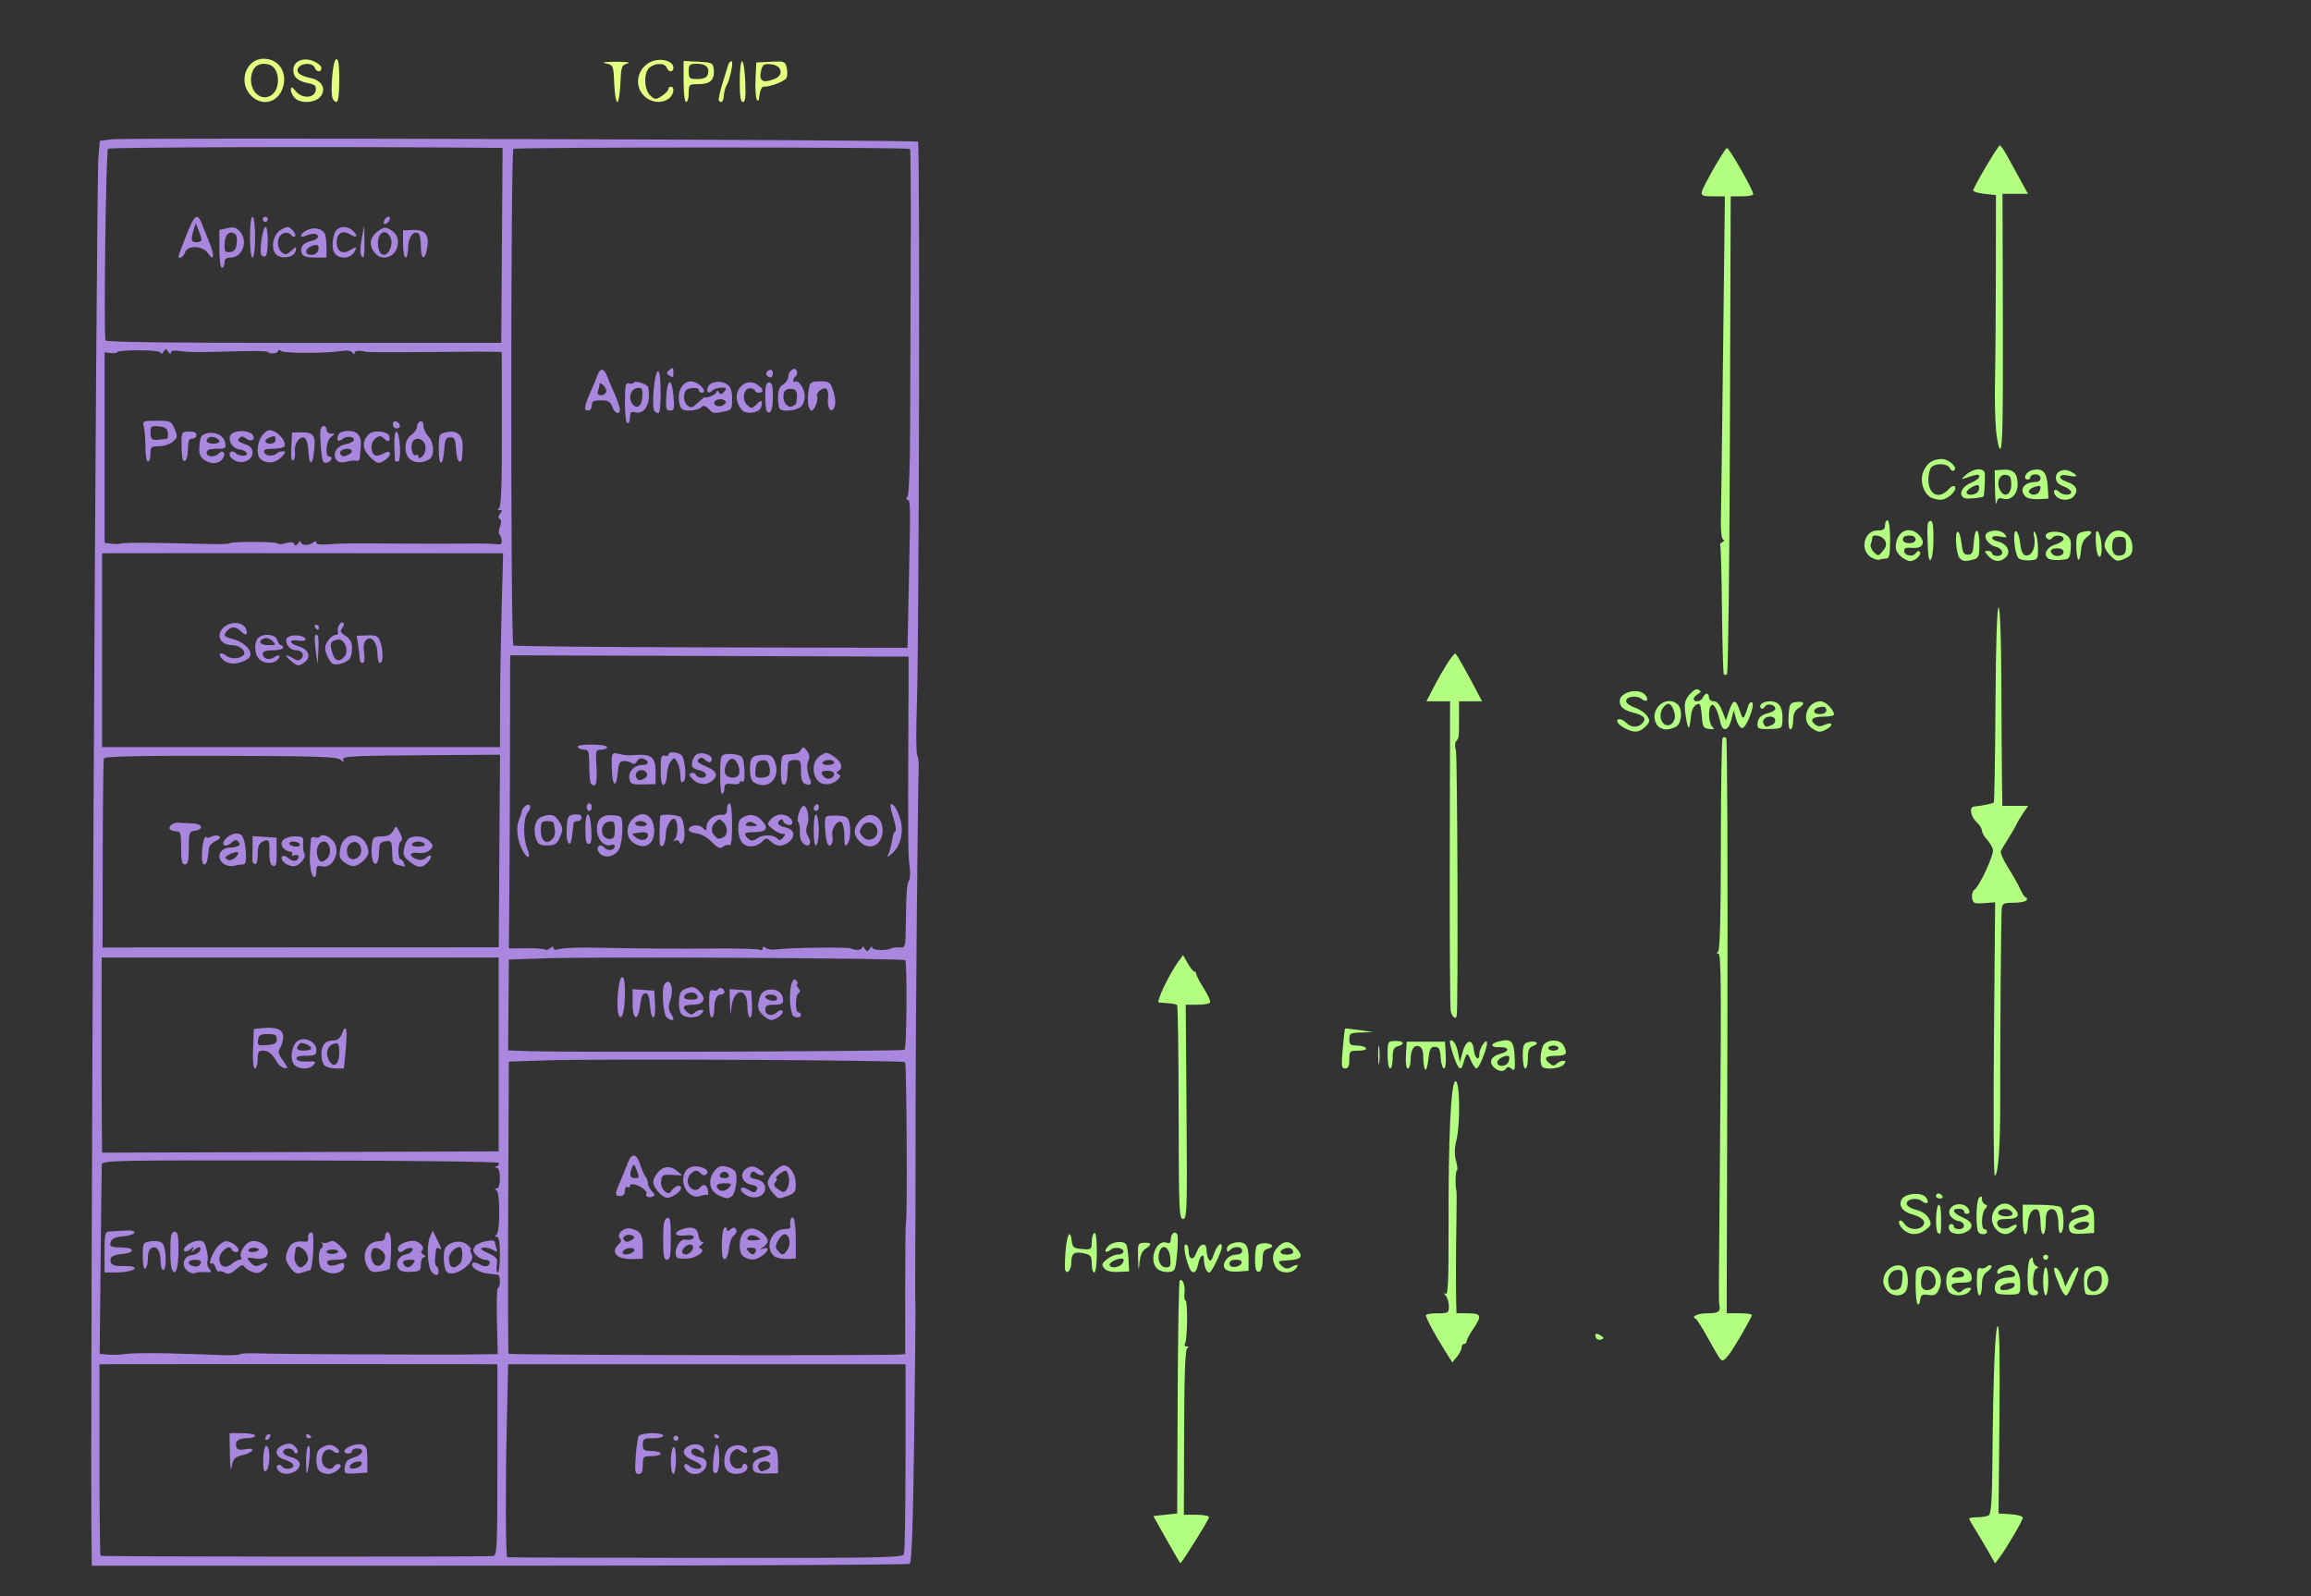 <?xml version="1.0" encoding="UTF-8" standalone="no"?>
<!-- Created with Inkscape (http://www.inkscape.org/) -->

<svg
   width="239.712mm"
   height="165.629mm"
   viewBox="0 0 239.713 165.629"
   version="1.1"
   id="svg1"
   xml:space="preserve"
   inkscape:version="1.3 (0e150ed6c4, 2023-07-21)"
   sodipodi:docname="fig1.11.svg"
   xmlns:inkscape="http://www.inkscape.org/namespaces/inkscape"
   xmlns:sodipodi="http://sodipodi.sourceforge.net/DTD/sodipodi-0.dtd"
   xmlns="http://www.w3.org/2000/svg"
   xmlns:svg="http://www.w3.org/2000/svg"><rect x="0" y="0" width="239.713" height="165.629" fill="#333333" stroke="none"/><sodipodi:namedview
     id="namedview1"
     pagecolor="#ffffff"
     bordercolor="#666666"
     borderopacity="1.0"
     inkscape:showpageshadow="2"
     inkscape:pageopacity="0.0"
     inkscape:pagecheckerboard="0"
     inkscape:deskcolor="#d1d1d1"
     inkscape:document-units="mm"
     inkscape:zoom="0.67922367"
     inkscape:cx="284.88406"
     inkscape:cy="427.69416"
     inkscape:window-width="1600"
     inkscape:window-height="837"
     inkscape:window-x="-8"
     inkscape:window-y="-8"
     inkscape:window-maximized="1"
     inkscape:current-layer="layer1" /><defs
     id="defs1" /><g
     inkscape:label="Capa 1"
     inkscape:groupmode="layer"
     id="layer1"
     transform="translate(-192.283,-173.574)"><path
       id="path872"
       style="fill:#e5ff80"
       d="m 218.333,183.508 c -1.391,-1.391 -0.543,-3.859 1.319,-3.84 1.523,0.016 2.443,1.359 1.997,2.914 -0.467,1.629 -2.144,2.098 -3.316,0.926 z m 2.136,-0.082 c 0.966,-0.691 0.82,-2.8 -0.217,-3.129 -0.993,-0.315 -1.705,0.099 -1.893,1.102 -0.296,1.576 1,2.821 2.11,2.027 z m 2.393,0.316 c -0.229,-0.229 -0.412,-0.616 -0.407,-0.86 0.007,-0.36 0.106,-0.328 0.52,0.17 0.66,0.792 1.945,0.721 2.064,-0.115 0.063,-0.443 -0.096,-0.595 -0.769,-0.729 -1.116,-0.223 -1.56,-0.62 -1.56,-1.395 0,-0.901 1.03,-1.338 2.105,-0.893 0.443,0.184 0.806,0.498 0.806,0.699 0,0.489 -0.507,0.466 -0.698,-0.032 -0.19,-0.496 -1.253,-0.519 -1.654,-0.035 -0.388,0.467 0.094,0.893 1.276,1.13 1.153,0.231 1.623,1.198 0.945,1.947 -0.582,0.643 -2.036,0.706 -2.628,0.114 z m 3.929,0.059 c -0.269,-0.701 0.013,-3.964 0.352,-4.076 0.247,-0.082 0.331,0.463 0.331,2.162 0,1.384 -0.107,2.271 -0.273,2.271 -0.15,0 -0.335,-0.161 -0.41,-0.357 z m 29.203,-1.559 c -0.077,-1.892 -0.088,-1.919 -0.871,-2.085 -0.514,-0.109 -0.14,-0.171 1.058,-0.174 1.138,-0.003 1.597,0.066 1.191,0.178 -0.617,0.171 -0.667,0.311 -0.739,2.09 -0.043,1.049 -0.186,1.907 -0.319,1.907 -0.133,0 -0.276,-0.862 -0.319,-1.916 z m 3.085,1.267 c -1.221,-1.221 -0.524,-3.331 1.216,-3.679 0.935,-0.187 1.839,0.19 1.839,0.766 0,0.507 -0.503,0.5 -0.698,-0.009 -0.187,-0.488 -1.125,-0.503 -1.749,-0.029 -0.661,0.501 -0.624,2.315 0.059,2.933 0.489,0.443 0.565,0.445 1.191,0.035 0.368,-0.241 0.668,-0.554 0.668,-0.696 0,-0.142 0.119,-0.258 0.265,-0.258 0.436,0 0.299,0.842 -0.198,1.219 -0.738,0.561 -1.873,0.437 -2.592,-0.281 z m 4.113,-1.48 v -2.13 l 1.521,0.079 c 1.449,0.076 1.525,0.115 1.607,0.823 0.119,1.037 -0.371,1.505 -1.573,1.505 -0.996,0 -1.026,0.027 -1.026,0.926 0,0.509 -0.119,0.926 -0.265,0.926 -0.154,0 -0.265,-0.886 -0.265,-2.13 z m 2.477,-0.648 c 0.282,-0.736 -0.118,-1.191 -1.05,-1.191 -0.821,0 -0.898,0.068 -0.898,0.794 0,0.726 0.077,0.794 0.898,0.794 0.554,0 0.956,-0.152 1.05,-0.397 z m 1.179,2.642 c -0.075,-0.075 0.093,-0.879 0.374,-1.786 0.281,-0.907 0.557,-1.798 0.613,-1.98 0.056,-0.182 0.207,-0.331 0.335,-0.331 0.237,0 -0.193,2.003 -0.549,2.556 -0.109,0.169 -0.223,0.615 -0.254,0.992 -0.054,0.657 -0.227,0.84 -0.519,0.549 z m 2.165,-1.98 c 0,-1.164 0.11,-2.117 0.244,-2.117 0.134,0 0.283,0.953 0.331,2.117 0.064,1.564 -1.8e-4,2.117 -0.244,2.117 -0.237,-4.4e-4 -0.331,-0.601 -0.331,-2.117 z m 1.759,1.824 c -0.11,-0.234 -0.163,-1.186 -0.119,-2.117 l 0.08,-1.692 1.49,-0.078 c 1.392,-0.073 1.5,-0.036 1.653,0.574 0.09,0.359 0.092,0.838 0.005,1.065 -0.142,0.371 -1.599,0.947 -2.404,0.951 -0.173,8.1e-4 -0.357,0.388 -0.41,0.861 -0.07,0.624 -0.15,0.743 -0.295,0.435 z m 1.814,-2.089 c 1.043,-0.396 0.826,-1.426 -0.323,-1.537 -0.719,-0.07 -0.877,0.02 -1.017,0.58 -0.287,1.144 0.107,1.426 1.34,0.957 z" /><path
       id="path784"
       style="fill:#b3ff80"
       d="m 313.283,333.31 -1.37,-2.441 1.238,-0.132 1.238,-0.132 0.05,-12 c 0.027,-6.6 0.123,-12.074 0.213,-12.163 0.288,-0.288 0.592,0.502 0.499,1.298 -0.05,0.425 -0.003,0.772 0.103,0.772 0.244,-10e-6 0.198,4.062 -0.051,4.464 -0.101,0.164 -0.029,0.3 0.162,0.302 0.235,0.003 0.253,0.067 0.056,0.198 -0.2,0.134 -0.298,2.849 -0.314,8.727 l -0.024,8.533 h 1.306 c 0.719,0 1.306,0.115 1.306,0.255 0,0.239 -2.837,4.779 -2.978,4.766 -0.035,-0.003 -0.681,-1.105 -1.434,-2.447 z m 85.224,1.209 c -0.394,-0.698 -0.998,-1.713 -1.341,-2.256 -0.343,-0.543 -0.624,-1.049 -0.624,-1.124 0,-0.076 0.387,-0.14 0.86,-0.142 0.473,-0.002 1.005,-0.096 1.181,-0.208 0.233,-0.148 0.334,-1.702 0.368,-5.618 0.076,-8.95 0.279,-14.013 0.561,-14.013 0.169,0 0.228,3.445 0.167,9.723 l -0.094,9.723 1.257,0.081 c 0.691,0.044 1.257,0.205 1.257,0.357 0,0.289 -1.638,3.091 -2.42,4.139 l -0.453,0.608 z m -56.394,-20.88 c -0.974,-1.538 -1.927,-3.32 -1.927,-3.602 0,-0.111 0.536,-0.202 1.191,-0.202 1.128,0 1.191,-0.039 1.191,-0.741 0,-0.407 -0.149,-0.901 -0.331,-1.097 -0.252,-0.272 -0.254,-0.313 -0.006,-0.173 0.254,0.143 0.321,-1.371 0.306,-6.906 -0.026,-9.454 0.248,-15.16 0.729,-15.16 0.454,0 0.506,4.475 0.073,6.197 -0.197,0.782 -0.204,1.441 -0.021,2.102 0.146,0.529 0.182,0.962 0.081,0.962 -0.155,0 -0.186,1.694 -0.04,2.117 0.025,0.073 0.022,1.561 -0.007,3.307 -0.058,3.419 -0.065,6.808 -0.019,8.401 l 0.029,0.992 h 1.191 c 1.396,0 1.476,0.25 0.529,1.644 -0.364,0.535 -0.661,1.099 -0.661,1.252 0,0.153 -0.119,0.279 -0.265,0.279 -0.146,0 -0.265,0.165 -0.265,0.368 0,0.202 -0.216,0.634 -0.48,0.96 l -0.48,0.592 z m 28.593,0.92 c -0.155,-0.197 -0.74,-1.192 -1.299,-2.211 -0.559,-1.019 -1.113,-1.892 -1.23,-1.941 -0.551,-0.229 0.206,-0.573 1.261,-0.573 1.117,0 1.336,-0.17 1.186,-0.922 -0.07,-0.348 -0.072,0.239 0.094,-19.253 0.115,-13.416 0.076,-17.133 -0.178,-17.136 -0.217,-0.003 -0.231,-0.069 -0.043,-0.198 0.19,-0.132 0.282,-3.716 0.286,-11.108 0.003,-6.002 0.085,-10.993 0.182,-11.09 0.098,-0.098 0.267,-0.088 0.376,0.021 0.109,0.109 0.164,13.583 0.122,29.942 l -0.076,29.744 h 1.355 c 0.745,0 1.316,0.09 1.267,0.199 -0.403,0.911 -1.931,3.52 -2.416,4.128 -0.487,0.61 -0.658,0.686 -0.886,0.397 z m -12.896,-2.227 c -0.164,-0.426 0.06,-0.483 0.587,-0.148 0.287,0.182 0.279,0.252 -0.044,0.376 -0.218,0.084 -0.463,-0.019 -0.543,-0.228 z m 33.373,-3.442 c -0.109,-0.111 -0.198,-1.001 -0.198,-1.979 0,-1.727 0.021,-1.781 0.725,-1.916 1.432,-0.274 2.319,0.978 1.683,2.374 -0.248,0.545 -0.451,0.65 -1.079,0.557 -0.657,-0.097 -0.785,-0.018 -0.852,0.526 -0.043,0.352 -0.168,0.548 -0.278,0.437 z m 1.872,-2.179 c 0.097,-0.682 -0.36,-1.375 -0.908,-1.375 -0.418,0 -0.764,1.131 -0.532,1.738 0.247,0.644 1.335,0.369 1.439,-0.363 z m -5.132,0.618 c -0.321,-0.489 -0.366,-0.837 -0.183,-1.389 0.3,-0.9 1.427,-1.388 2.038,-0.881 0.49,0.407 0.554,2.147 0.095,2.606 -0.53,0.53 -1.491,0.365 -1.95,-0.335 z m 1.688,-1.001 c 0.069,-0.833 9e-5,-0.992 -0.431,-0.992 -0.742,0 -1.195,0.669 -0.995,1.469 0.129,0.515 0.314,0.662 0.757,0.599 0.468,-0.067 0.603,-0.284 0.668,-1.076 z m 4.866,1.336 c -0.175,-0.175 -0.318,-0.687 -0.318,-1.138 0,-1.001 0.413,-1.455 1.323,-1.455 0.802,0 1.323,0.437 1.323,1.111 0,0.379 -0.216,0.476 -1.058,0.476 -1.12,0 -1.32,0.247 -0.65,0.803 0.309,0.257 0.482,0.264 0.714,0.032 0.168,-0.168 0.476,-0.306 0.683,-0.306 0.305,0 0.314,0.076 0.047,0.397 -0.395,0.476 -1.62,0.523 -2.064,0.079 z m 1.535,-1.784 c 0,-0.494 -0.589,-0.598 -1.008,-0.179 -0.395,0.395 -0.372,0.428 0.29,0.428 0.395,0 0.718,-0.112 0.718,-0.249 z m 1.323,0.618 c 0,-1.152 0.082,-1.452 0.365,-1.344 0.201,0.077 0.496,0.008 0.657,-0.152 0.161,-0.161 0.377,-0.208 0.479,-0.106 0.103,0.103 -0.074,0.369 -0.392,0.593 -0.43,0.301 -0.579,0.676 -0.579,1.449 0,0.574 -0.119,1.043 -0.265,1.043 -0.146,0 -0.265,-0.668 -0.265,-1.484 z m 2.183,1.3 c -0.42,-0.158 -0.428,-0.936 -0.013,-1.351 0.175,-0.175 0.651,-0.318 1.058,-0.318 0.407,0 0.741,-0.123 0.741,-0.273 0,-0.447 -0.827,-0.627 -1.358,-0.296 -0.394,0.246 -0.494,0.234 -0.494,-0.06 0,-0.311 0.727,-0.678 1.37,-0.691 0.518,-0.01 1.011,0.937 1.011,1.943 0,1.108 -0.007,1.116 -0.992,1.142 -0.546,0.015 -1.141,-0.029 -1.323,-0.098 z m 1.728,-0.829 c 0.081,-0.247 -0.102,-0.326 -0.621,-0.265 -0.405,0.048 -0.788,0.244 -0.851,0.438 -0.081,0.247 0.102,0.326 0.621,0.265 0.405,-0.048 0.788,-0.244 0.851,-0.438 z m 1.537,0.786 c -0.284,-0.459 -0.231,-3.244 0.068,-3.542 0.231,-0.231 0.306,-0.202 0.306,0.122 0,0.235 0.149,0.497 0.331,0.582 0.265,0.123 0.265,0.185 0,0.309 -0.391,0.182 -0.452,2.227 -0.066,2.227 0.146,0 0.265,0.119 0.265,0.265 0,0.323 -0.708,0.353 -0.902,0.038 z m 1.432,-1.229 c 0,-0.8 0.119,-1.455 0.265,-1.455 0.146,0 0.265,0.655 0.265,1.455 0,0.8 -0.119,1.455 -0.265,1.455 -0.146,0 -0.265,-0.655 -0.265,-1.455 z m 1.755,0.572 c -0.682,-1.632 -0.779,-2.099 -0.412,-1.977 0.187,0.062 0.481,0.523 0.654,1.023 l 0.314,0.91 0.481,-0.992 c 0.265,-0.546 0.591,-0.992 0.725,-0.992 0.134,0 0.185,0.149 0.112,0.331 -0.824,2.071 -1.075,2.58 -1.273,2.58 -0.128,0 -0.398,-0.397 -0.601,-0.883 z m 2.667,0.719 c -0.104,-0.104 -0.189,-0.686 -0.189,-1.293 0,-0.92 0.11,-1.154 0.658,-1.404 0.838,-0.382 1.432,-0.153 1.746,0.672 0.376,0.989 -0.225,2.037 -1.225,2.135 -0.441,0.043 -0.886,-0.006 -0.99,-0.11 z m 1.663,-1.417 c 0,-0.864 -0.28,-1.144 -0.904,-0.904 -0.564,0.217 -0.823,1.337 -0.42,1.822 0.499,0.601 1.325,0.029 1.325,-0.918 z m -107.51,-0.994 c -0.069,-0.112 -0.061,-1.007 0.018,-1.989 0.145,-1.812 0.496,-2.384 0.649,-1.058 0.073,0.632 0.215,0.738 1.076,0.81 0.944,0.078 0.992,0.044 0.992,-0.712 0,-0.437 0.119,-0.868 0.265,-0.958 0.168,-0.104 0.265,0.615 0.265,1.969 0,1.245 -0.11,2.132 -0.265,2.132 -0.146,0 -0.265,-0.407 -0.265,-0.905 0,-0.789 -0.101,-0.927 -0.787,-1.078 -1.022,-0.224 -1.329,-0.011 -1.329,0.925 0,0.747 -0.37,1.265 -0.618,0.864 z m 4.027,-0.24 c -0.296,-0.357 -0.256,-0.495 0.267,-0.919 0.339,-0.274 0.834,-0.499 1.1,-0.499 0.709,0 0.877,-0.463 0.242,-0.664 -0.3,-0.095 -0.721,-0.027 -0.936,0.151 -0.553,0.459 -0.756,0.135 -0.239,-0.381 0.483,-0.483 1.593,-0.573 1.854,-0.15 0.095,0.153 0.201,0.842 0.236,1.532 l 0.064,1.254 -1.12,0.049 c -0.748,0.033 -1.236,-0.091 -1.469,-0.372 z m 1.863,-0.468 c 0.17,-0.205 0.215,-0.429 0.099,-0.498 -0.312,-0.184 -1.402,0.281 -1.402,0.598 0,0.404 0.945,0.331 1.303,-0.1 z m 1.653,-0.553 c -0.044,-1.52 -0.018,-1.589 0.615,-1.626 0.792,-0.046 0.848,0.191 0.148,0.628 -0.343,0.214 -0.547,0.696 -0.615,1.453 -0.085,0.945 -0.109,0.87 -0.148,-0.456 z m 1.959,1.042 c -0.897,-0.897 -0.055,-3.085 1.027,-2.67 0.278,0.107 0.407,-0.003 0.407,-0.349 0,-0.589 0.417,-0.931 0.659,-0.54 0.092,0.148 0.087,1.078 -0.011,2.067 -0.171,1.733 -0.204,1.799 -0.921,1.854 -0.409,0.031 -0.932,-0.132 -1.162,-0.362 z m 1.384,-1.106 c -0.093,-1.126 -0.844,-1.531 -1.136,-0.613 -0.256,0.806 0.087,1.603 0.69,1.603 0.447,0 0.515,-0.15 0.445,-0.99 z m 1.929,0.924 c -0.453,-1.203 -0.604,-2.315 -0.313,-2.315 0.157,0 0.286,0.291 0.286,0.646 0,0.982 0.507,1.085 0.826,0.168 0.33,-0.946 1.024,-1.093 1.03,-0.218 0.002,0.327 0.107,0.758 0.234,0.958 0.168,0.265 0.314,0.105 0.546,-0.595 0.285,-0.863 0.804,-1.325 0.804,-0.715 0,0.493 -1.048,2.668 -1.285,2.668 -0.297,0 -0.567,-0.647 -0.567,-1.36 0,-0.764 -0.434,-0.371 -0.621,0.561 -0.189,0.944 -0.625,1.039 -0.94,0.204 z m 3.762,0.225 c -0.446,-0.515 0.285,-1.482 1.12,-1.482 0.398,0 0.646,-0.152 0.646,-0.397 0,-0.475 -0.823,-0.526 -1.27,-0.079 -0.247,0.247 -0.318,0.219 -0.318,-0.127 0,-0.545 1.236,-0.904 1.827,-0.531 0.291,0.183 0.422,0.661 0.422,1.535 v 1.269 l -1.058,0.086 c -0.659,0.054 -1.176,-0.05 -1.37,-0.274 z m 1.702,-0.622 c 0.068,-0.207 -0.146,-0.331 -0.575,-0.331 -0.445,0 -0.683,0.145 -0.683,0.415 0,0.498 1.091,0.424 1.258,-0.085 z m 1.557,0.809 c -0.232,-0.232 -0.206,-2.268 0.033,-2.595 0.231,-0.315 1.249,-0.352 1.548,-0.056 0.116,0.115 -0.052,0.278 -0.373,0.362 -0.474,0.124 -0.584,0.344 -0.584,1.165 0,0.978 -0.275,1.473 -0.625,1.124 z m 2.011,-0.342 c -0.475,-0.761 -0.404,-1.515 0.201,-2.12 0.682,-0.682 1.172,-0.669 1.842,0.05 0.849,0.912 0.678,1.235 -0.701,1.325 -1.182,0.077 -1.218,0.102 -0.775,0.543 0.35,0.348 0.587,0.397 0.958,0.198 0.705,-0.378 0.909,-0.326 0.528,0.133 -0.474,0.571 -1.662,0.497 -2.053,-0.129 z m 1.788,-1.575 c 0,-0.38 -0.433,-0.565 -0.902,-0.385 -0.646,0.248 -0.499,0.634 0.241,0.634 0.364,0 0.661,-0.112 0.661,-0.249 z m 77.787,0.514 c 0,-0.146 0.119,-0.265 0.265,-0.265 0.146,0 0.265,0.119 0.265,0.265 0,0.146 -0.119,0.265 -0.265,0.265 -0.146,0 -0.265,-0.119 -0.265,-0.265 z m -14.562,-2.92 c -0.296,-0.296 -0.463,-0.662 -0.369,-0.813 0.101,-0.164 0.324,-0.053 0.554,0.274 0.437,0.625 1.466,0.725 1.913,0.187 0.364,-0.439 -0.094,-0.898 -1.19,-1.192 -0.95,-0.254 -1.389,-0.936 -1.001,-1.556 0.388,-0.62 2.023,-0.755 2.48,-0.205 0.437,0.526 0.15,0.853 -0.37,0.421 -0.513,-0.425 -1.608,-0.257 -1.608,0.247 0,0.237 0.391,0.493 0.969,0.636 0.602,0.149 1.101,0.486 1.317,0.888 0.312,0.582 0.284,0.7 -0.271,1.149 -0.804,0.651 -1.747,0.636 -2.422,-0.038 z m 3.626,0.362 c -0.279,-0.279 -0.205,-2.685 0.088,-2.866 0.165,-0.102 0.265,0.438 0.265,1.44 0,1.617 -0.032,1.747 -0.353,1.427 z m 1.477,10e-4 c -0.393,-0.158 -0.447,-0.883 -0.066,-0.883 0.146,0 0.265,0.119 0.265,0.265 0,0.146 0.238,0.265 0.529,0.265 0.712,0 0.678,-0.735 -0.039,-0.841 -0.313,-0.046 -0.697,-0.291 -0.855,-0.543 -0.422,-0.673 0.36,-1.387 1.269,-1.159 0.643,0.161 0.992,0.955 0.419,0.955 -0.146,0 -0.265,-0.119 -0.265,-0.265 0,-0.146 -0.238,-0.265 -0.529,-0.265 -0.831,0 -0.62,0.484 0.397,0.909 1.025,0.428 1.199,1.043 0.414,1.463 -0.541,0.289 -0.994,0.318 -1.539,0.099 z m 2.736,-0.051 c -0.284,-0.459 -0.231,-3.244 0.068,-3.542 0.231,-0.231 0.306,-0.202 0.306,0.122 0,0.235 0.149,0.482 0.331,0.549 0.265,0.097 0.265,0.191 0,0.472 -0.393,0.417 -0.446,2.097 -0.066,2.097 0.146,0 0.265,0.119 0.265,0.265 0,0.323 -0.708,0.353 -0.902,0.038 z m 1.869,-0.257 c -1.293,-1.429 0.439,-3.628 1.792,-2.275 0.745,0.745 0.511,1.172 -0.643,1.172 -0.774,0 -1.058,0.109 -1.058,0.405 0,0.57 0.766,0.798 1.384,0.412 0.674,-0.421 0.88,-0.208 0.33,0.342 -0.564,0.564 -1.263,0.543 -1.805,-0.056 z m 1.679,-1.641 c 0,-0.15 -0.179,-0.341 -0.397,-0.425 -0.53,-0.203 -1.266,0.097 -1.059,0.432 0.217,0.351 1.456,0.345 1.456,-0.006 z m 1.058,0.59 v -1.535 l 1.786,0.014 c 0.982,0.008 1.935,0.11 2.117,0.228 0.393,0.254 0.447,2.461 0.066,2.696 -0.158,0.098 -0.266,-0.241 -0.269,-0.844 -0.005,-1.227 -0.329,-1.801 -0.895,-1.584 -0.302,0.116 -0.424,0.506 -0.424,1.361 0,0.659 -0.119,1.199 -0.265,1.199 -0.146,0 -0.265,-0.529 -0.265,-1.175 0,-0.646 -0.124,-1.252 -0.276,-1.346 -0.509,-0.315 -1.047,0.453 -1.047,1.495 0,0.564 -0.119,1.026 -0.265,1.026 -0.146,0 -0.265,-0.688 -0.265,-1.535 z m 4.862,1.149 c -0.269,-0.701 0.102,-1.166 1.077,-1.349 0.517,-0.097 0.94,-0.286 0.94,-0.42 0,-0.414 -0.725,-0.547 -1.302,-0.238 -0.377,0.202 -0.55,0.206 -0.55,0.015 0,-0.517 1.202,-0.881 1.819,-0.551 0.452,0.242 0.563,0.547 0.562,1.549 l -2.1e-4,1.247 -1.195,0.077 c -0.883,0.057 -1.235,-0.029 -1.351,-0.331 z m 2.017,-0.682 c 0,-0.33 -0.812,-0.322 -1.323,0.013 -0.344,0.226 -0.346,0.293 -0.014,0.507 0.419,0.27 1.337,-0.088 1.337,-0.52 z m -94.433,-11.54 c -0.009,-6.061 -0.081,-11.086 -0.162,-11.166 -0.08,-0.08 -0.469,-0.166 -0.864,-0.19 -0.395,-0.024 -0.858,-0.059 -1.029,-0.078 -0.314,-0.034 1.074,-2.947 2.027,-4.256 l 0.485,-0.666 0.487,0.855 c 0.268,0.47 0.576,0.856 0.685,0.856 0.109,9.2e-4 0.198,0.117 0.198,0.257 0,0.14 0.353,0.813 0.785,1.494 0.432,0.681 0.723,1.34 0.646,1.464 -0.077,0.124 -0.676,0.226 -1.332,0.226 h -1.193 l 0.084,11.113 c 0.077,10.256 0.05,11.113 -0.36,11.113 -0.408,-1.3e-4 -0.445,-0.891 -0.459,-11.021 z m 78.558,8.639 c 0,-0.146 0.112,-0.265 0.249,-0.265 0.137,0 0.323,0.119 0.412,0.265 0.09,0.146 -0.022,0.265 -0.249,0.265 -0.227,0 -0.412,-0.119 -0.412,-0.265 z m 6.009,-16.294 0.125,-14.177 -1.149,0.084 c -1.036,0.076 -1.157,0.022 -1.238,-0.543 -0.049,-0.345 0.041,-0.708 0.201,-0.806 0.535,-0.331 2.095,-3.689 1.958,-4.214 -0.074,-0.283 -0.362,-0.758 -0.639,-1.056 -0.277,-0.298 -0.504,-0.707 -0.504,-0.908 0,-0.202 -0.226,-0.571 -0.501,-0.821 -0.671,-0.608 -0.862,-1.629 -0.312,-1.673 0.716,-0.058 1.931,-0.308 2.045,-0.422 0.06,-0.06 0.138,-4.649 0.174,-10.198 0.041,-6.363 0.16,-10.065 0.322,-10.023 0.158,0.041 0.268,2.976 0.285,7.607 0.015,4.147 0.045,8.761 0.066,10.253 l 0.038,2.712 h 1.341 1.341 l -0.504,0.728 c -0.277,0.4 -0.581,0.906 -0.674,1.124 -0.093,0.218 -0.469,0.873 -0.835,1.455 -0.366,0.582 -0.735,1.198 -0.82,1.369 -0.085,0.171 0.249,0.945 0.743,1.72 0.494,0.775 1.068,1.796 1.276,2.269 0.208,0.473 0.475,0.86 0.594,0.86 0.119,0 0.142,0.119 0.052,0.265 -0.09,0.146 -0.692,0.265 -1.339,0.265 -1.024,0 -1.183,0.077 -1.237,0.595 -0.074,0.714 -0.175,13.585 -0.157,19.947 0.013,4.701 -0.211,7.769 -0.569,7.769 -0.114,0 -0.151,-6.38 -0.082,-14.177 z m -58.992,3.178 c -0.109,-0.111 -0.198,-0.662 -0.198,-1.224 0,-0.694 -0.136,-1.075 -0.424,-1.185 -0.544,-0.209 -0.89,0.347 -0.895,1.436 -0.002,0.473 -0.129,0.86 -0.282,0.86 -0.17,0 -0.247,-0.543 -0.198,-1.389 l 0.08,-1.389 h 1.984 1.984 l 0.08,1.389 c 0.046,0.798 -0.032,1.389 -0.183,1.389 -0.145,0 -0.3,-0.506 -0.345,-1.124 -0.067,-0.921 -0.177,-1.124 -0.611,-1.124 -0.438,0 -0.552,0.22 -0.661,1.282 -0.073,0.705 -0.222,1.191 -0.331,1.08 z m 7.108,-0.253 c -0.562,-0.562 -0.26,-1.142 0.726,-1.398 0.989,-0.256 0.876,-0.728 -0.161,-0.672 -0.898,0.048 -0.96,-0.367 -0.087,-0.587 1.346,-0.338 1.602,-0.097 1.689,1.587 0.07,1.349 0.027,1.519 -0.307,1.241 -0.263,-0.219 -0.443,-0.233 -0.559,-0.044 -0.246,0.399 -0.832,0.342 -1.301,-0.127 z m 1.535,-0.559 c 0.092,-0.239 0.113,-0.488 0.048,-0.553 -0.243,-0.243 -1.217,0.244 -1.217,0.609 0,0.524 0.964,0.478 1.169,-0.056 z m -17.196,-1.346 c 0.102,-1.125 0.208,-2.068 0.236,-2.096 0.028,-0.028 0.705,0.044 1.505,0.16 l 1.454,0.211 -1.257,0.033 c -1.155,0.03 -1.257,0.086 -1.257,0.694 0,0.556 0.125,0.661 0.778,0.661 0.428,0 0.852,0.119 0.942,0.265 0.097,0.157 -0.218,0.265 -0.778,0.265 -0.9,0 -0.942,0.041 -0.942,0.926 0,0.681 -0.114,0.926 -0.433,0.926 -0.38,0 -0.411,-0.252 -0.248,-2.045 z m 3.674,0.59 c 10e-4,-0.873 0.051,-1.198 0.11,-0.723 0.059,0.476 0.058,1.19 -0.003,1.587 -0.06,0.398 -0.109,0.008 -0.107,-0.865 z m 0.976,0.04 c 0,-1.391 0.014,-1.415 0.794,-1.438 0.896,-0.025 1.071,0.337 0.265,0.548 -0.42,0.11 -0.529,0.361 -0.529,1.221 0,0.596 -0.119,1.083 -0.265,1.083 -0.146,0 -0.265,-0.637 -0.265,-1.415 z m 6.821,0.037 c -0.25,-0.755 -0.407,-1.42 -0.348,-1.479 0.266,-0.266 0.667,0.315 0.835,1.212 l 0.185,0.983 0.297,-1.058 c 0.367,-1.308 1.039,-1.424 1.157,-0.198 0.086,0.895 0.579,1.219 0.579,0.381 0,-0.6 0.773,-1.7 0.785,-1.118 0.013,0.597 -0.828,2.655 -1.085,2.655 -0.125,0 -0.393,-0.387 -0.594,-0.86 -0.38,-0.894 -0.428,-0.864 -0.843,0.529 -0.195,0.654 -0.52,0.302 -0.967,-1.047 z m 7.202,0.086 c 0,-1.104 0.084,-1.314 0.575,-1.442 0.789,-0.206 1.24,0.125 0.528,0.388 -0.459,0.17 -0.574,0.426 -0.574,1.279 0,0.587 -0.119,1.067 -0.265,1.067 -0.146,0 -0.265,-0.581 -0.265,-1.292 z m 2.028,1.116 c -0.323,-0.323 -0.182,-1.973 0.202,-2.356 0.547,-0.547 1.67,-0.472 1.994,0.134 0.465,0.868 0.313,1.076 -0.784,1.076 -1.12,0 -1.32,0.247 -0.65,0.803 0.309,0.257 0.482,0.264 0.714,0.032 0.168,-0.168 0.476,-0.306 0.683,-0.306 0.305,0 0.314,0.076 0.047,0.397 -0.33,0.398 -1.873,0.552 -2.205,0.22 z m 1.676,-1.94 c 0,-0.146 -0.238,-0.265 -0.529,-0.265 -0.291,0 -0.529,0.119 -0.529,0.265 0,0.146 0.238,0.265 0.529,0.265 0.291,0 0.529,-0.119 0.529,-0.265 z m -11.18,-3.849 c -0.071,-0.371 -0.115,-7.753 -0.097,-16.404 l 0.032,-15.73 -1.226,-5e-5 -1.226,-4e-5 0.732,-1.412 c 1.039,-2.002 2.132,-3.689 2.289,-3.531 0.183,0.183 0.985,1.593 1.946,3.422 l 0.8,1.521 h -1.194 -1.194 v 1.72 c 0,2.12 0.008,2.053 -0.293,2.415 -0.14,0.169 -0.154,0.57 -0.031,0.926 0.163,0.471 0.246,26.473 0.088,27.549 -0.069,0.473 -0.508,0.14 -0.625,-0.476 z m 17.993,-29.375 c -0.728,-0.395 -0.978,-0.907 -0.444,-0.907 0.156,0 0.462,0.179 0.68,0.397 0.515,0.515 1.262,0.506 1.699,-0.02 0.396,-0.478 0.091,-0.784 -1.075,-1.077 -0.907,-0.228 -1.323,-0.598 -1.323,-1.175 0,-0.945 1.996,-1.421 2.651,-0.632 0.428,0.516 0.131,0.833 -0.381,0.408 -0.501,-0.416 -1.608,-0.262 -1.608,0.224 0,0.205 0.407,0.51 0.905,0.678 0.498,0.168 1.072,0.556 1.276,0.864 0.33,0.498 0.311,0.62 -0.177,1.108 -0.643,0.643 -1.2,0.676 -2.202,0.133 z m 19.44,0.004 c -1.139,-0.798 -0.471,-2.763 0.939,-2.763 0.507,0 1.383,0.875 1.383,1.382 0,0.113 -0.469,0.206 -1.043,0.206 -1.173,0 -1.529,0.307 -0.931,0.803 0.307,0.255 0.557,0.263 1.055,0.036 0.772,-0.352 0.898,0.07 0.142,0.475 -0.679,0.363 -0.852,0.348 -1.546,-0.138 z m 1.529,-1.855 c 0,-0.276 -0.193,-0.387 -0.575,-0.331 -0.847,0.125 -0.938,0.746 -0.109,0.746 0.445,0 0.683,-0.145 0.683,-0.415 z m -17.689,1.32 c -0.647,-1.42 1.062,-2.917 2.227,-1.95 0.574,0.477 0.488,2.027 -0.131,2.359 -0.918,0.491 -1.76,0.327 -2.096,-0.409 z m 1.951,-0.39 c 0.161,-0.508 -0.26,-1.573 -0.622,-1.573 -0.388,0 -0.837,0.639 -0.837,1.191 0,1.144 1.125,1.438 1.46,0.382 z m 1.397,0.808 c -0.092,-0.218 -0.227,-0.909 -0.298,-1.534 -0.105,-0.916 -0.015,-1.271 0.464,-1.828 0.382,-0.445 0.717,-0.616 0.937,-0.48 0.268,0.165 0.248,0.264 -0.089,0.452 -0.237,0.133 -0.431,0.354 -0.431,0.493 0,0.408 0.797,0.287 0.963,-0.145 0.084,-0.218 0.259,-0.397 0.389,-0.397 0.13,0 0.236,0.179 0.236,0.397 0,0.218 0.222,0.397 0.493,0.397 0.325,0 0.624,0.338 0.877,0.992 l 0.384,0.992 0.334,-0.992 c 0.421,-1.252 0.695,-1.253 1.107,-0.004 0.341,1.033 0.391,1.002 0.881,-0.542 0.084,-0.264 0.261,-0.413 0.393,-0.331 0.352,0.217 -0.591,2.663 -1.026,2.663 -0.202,0 -0.483,-0.417 -0.623,-0.926 l -0.256,-0.926 -0.25,0.992 c -0.293,1.162 -0.914,1.307 -1.137,0.265 -0.262,-1.223 -0.637,-1.956 -0.914,-1.785 -0.375,0.232 -0.327,1.813 0.067,2.218 0.267,0.275 0.204,0.323 -0.331,0.251 -0.586,-0.079 -0.671,-0.231 -0.742,-1.345 -0.044,-0.691 -0.163,-1.255 -0.265,-1.253 -0.529,0.012 -0.818,0.522 -0.902,1.588 -0.051,0.652 -0.169,1.008 -0.261,0.789 z m 7.201,-0.194 c 0.006,-0.695 0.309,-1.027 1.12,-1.226 0.4,-0.098 0.728,-0.299 0.728,-0.446 0,-0.441 -0.83,-0.621 -1.071,-0.231 -0.123,0.199 -0.301,0.284 -0.397,0.188 -0.334,-0.334 0.183,-0.738 0.944,-0.738 0.915,0 1.317,0.608 1.268,1.914 -0.034,0.907 -0.046,0.916 -1.316,0.961 -1.068,0.038 -1.281,-0.033 -1.278,-0.423 z m 1.43,0.033 c 0.592,-0.227 0.521,-0.898 -0.095,-0.898 -0.581,0 -0.921,0.398 -0.677,0.794 0.192,0.31 0.223,0.315 0.772,0.104 z m 1.794,-0.943 c 0.074,-1.269 0.133,-1.375 0.808,-1.464 0.855,-0.113 0.946,0.187 0.198,0.654 -0.365,0.228 -0.529,0.617 -0.529,1.254 0,0.508 -0.125,0.924 -0.278,0.924 -0.169,0 -0.247,-0.536 -0.198,-1.368 z m -6.722,-4.364 c -0.063,-0.122 -0.147,-3.137 -0.185,-6.7 -0.039,-3.563 -0.12,-6.56 -0.181,-6.658 -0.061,-0.099 0.039,-0.249 0.222,-0.334 0.201,-0.094 0.227,-0.207 0.066,-0.288 -0.15,-0.075 -0.246,-0.976 -0.219,-2.051 0.026,-1.055 0.13,-9.031 0.23,-17.726 l 0.183,-15.809 h -1.239 c -1.036,0 -1.225,-0.076 -1.154,-0.463 0.097,-0.533 2.394,-4.543 2.609,-4.556 0.242,-0.014 2.857,4.609 2.726,4.82 -0.067,0.109 -0.621,0.198 -1.231,0.198 l -1.109,4e-5 -0.081,24.672 c -0.045,13.57 -0.18,24.772 -0.301,24.894 -0.121,0.122 -0.271,0.122 -0.335,0 z m 15.203,-12.173 c -1.129,-0.789 -0.605,-2.732 0.737,-2.732 0.608,0 0.784,-0.119 0.784,-0.529 0,-0.291 0.119,-0.529 0.265,-0.529 0.153,0 0.265,0.838 0.265,1.984 0,1.537 -0.085,1.984 -0.375,1.984 -0.206,0 -0.534,0.053 -0.728,0.119 -0.194,0.065 -0.62,-0.068 -0.948,-0.297 z m 1.508,-1.699 c -0.272,-0.508 -1.31,-0.715 -1.31,-0.262 0,0.134 -0.066,0.416 -0.147,0.627 -0.081,0.211 0.061,0.593 0.316,0.847 0.441,0.441 0.486,0.435 0.937,-0.123 0.36,-0.445 0.409,-0.707 0.204,-1.09 z m 1.573,1.585 c -0.425,-0.425 -0.518,-0.751 -0.393,-1.376 0.264,-1.319 1.515,-1.697 2.396,-0.723 0.689,0.761 0.34,1.386 -0.717,1.284 -0.623,-0.06 -0.862,0.025 -0.862,0.31 0,0.509 0.93,0.69 1.211,0.236 0.119,-0.192 0.299,-0.266 0.4,-0.165 0.282,0.282 -0.421,0.991 -0.982,0.991 -0.273,0 -0.747,-0.251 -1.054,-0.557 z m 1.615,-1.692 c 0,-0.247 -0.25,-0.397 -0.661,-0.397 -0.412,0 -0.661,0.15 -0.661,0.397 0,0.247 0.25,0.397 0.661,0.397 0.412,0 0.661,-0.15 0.661,-0.397 z m 1.273,0.942 c -0.096,-2.576 -0.08,-2.75 0.248,-2.86 0.245,-0.082 0.331,0.406 0.331,1.881 0,2.253 -0.5,3.1 -0.579,0.979 z m 3.281,0.977 c -0.362,-0.438 -0.516,-2.712 -0.184,-2.712 0.143,0 0.319,0.536 0.392,1.191 0.108,0.97 0.23,1.191 0.661,1.191 0.444,0 0.542,-0.203 0.61,-1.257 0.111,-1.726 0.581,-1.591 0.581,0.168 0,1.253 -0.071,1.443 -0.595,1.584 -0.878,0.235 -1.162,0.204 -1.465,-0.164 z m 2.986,-0.198 c -0.431,-0.476 -0.435,-0.529 -0.041,-0.529 0.241,0 0.438,0.119 0.438,0.265 0,0.146 0.238,0.265 0.529,0.265 0.763,0 0.652,-0.753 -0.139,-0.951 -0.844,-0.212 -1.399,-1.131 -0.88,-1.459 0.559,-0.354 1.451,-0.275 1.813,0.162 0.284,0.342 0.216,0.374 -0.497,0.232 -0.985,-0.197 -1.142,0.293 -0.172,0.537 0.916,0.23 1.321,1.056 0.782,1.595 -0.565,0.565 -1.257,0.522 -1.833,-0.114 z m 3.108,0.196 c -0.397,-0.501 -0.598,-2.887 -0.232,-2.767 0.165,0.054 0.359,0.624 0.432,1.266 0.092,0.816 0.266,1.193 0.577,1.252 0.617,0.117 1.078,-0.869 0.879,-1.881 -0.124,-0.63 -0.096,-0.744 0.111,-0.448 0.152,0.218 0.278,0.933 0.28,1.587 0.003,1.165 -0.016,1.192 -0.892,1.254 -0.492,0.035 -1.012,-0.084 -1.155,-0.265 z m 3.138,0.086 c -0.601,-0.372 -0.207,-1.193 0.701,-1.461 0.473,-0.139 0.859,-0.407 0.859,-0.595 0,-0.404 -0.953,-0.462 -1.193,-0.073 -0.18,0.291 -0.659,0.104 -0.659,-0.256 0,-0.468 1.382,-0.565 2.027,-0.142 0.541,0.354 0.635,0.603 0.567,1.499 -0.077,1.021 -0.127,1.079 -1.019,1.158 -0.516,0.046 -1.094,-0.013 -1.283,-0.13 z m 1.56,-0.678 c 0,-0.247 -0.25,-0.397 -0.661,-0.397 -0.642,0 -0.845,0.258 -0.485,0.617 0.333,0.333 1.147,0.176 1.147,-0.22 z m 1.521,0.774 c -0.109,-0.111 -0.198,-0.764 -0.198,-1.451 0,-1.128 0.068,-1.267 0.693,-1.424 0.918,-0.23 1.133,0.032 0.431,0.524 -0.387,0.271 -0.59,0.735 -0.645,1.474 -0.045,0.593 -0.17,0.988 -0.28,0.877 z m 3.287,-0.461 c -0.682,-0.726 -0.72,-1.18 -0.163,-1.975 0.835,-1.193 2.499,-0.41 2.499,1.176 0,0.597 -0.169,0.874 -0.674,1.104 -0.911,0.415 -1,0.399 -1.661,-0.305 z m 1.674,-0.975 c 0,-0.811 -0.082,-0.926 -0.661,-0.926 -0.491,0 -0.684,0.159 -0.749,0.615 -0.135,0.952 0.151,1.416 0.813,1.322 0.489,-0.07 0.597,-0.251 0.597,-1.011 z m -3.104,0.065 c -0.063,-0.691 -0.054,-1.367 0.019,-1.503 0.193,-0.357 0.531,0.635 0.552,1.62 0.03,1.357 -0.446,1.259 -0.572,-0.117 z m -10.486,-5.896 -0.036,-1.994 0.825,-0.063 c 1.107,-0.084 1.556,0.351 1.556,1.507 0,1.074 -0.73,1.759 -1.584,1.488 -0.367,-0.116 -0.522,-0.001 -0.609,0.45 -0.064,0.334 -0.132,-0.291 -0.152,-1.387 z m 1.684,-0.523 c 0,-0.738 -0.112,-0.938 -0.561,-1.002 -0.67,-0.096 -1.013,0.819 -0.598,1.594 0.446,0.833 1.159,0.469 1.159,-0.592 z m -8.366,1.325 c -0.769,-0.449 -1.137,-1.739 -0.758,-2.654 0.373,-0.901 0.976,-1.313 1.922,-1.313 0.738,0 1.708,0.907 1.264,1.181 -0.156,0.096 -0.355,-0.011 -0.442,-0.238 -0.188,-0.49 -1.444,-0.553 -1.901,-0.096 -0.175,0.175 -0.318,0.746 -0.318,1.27 0,1.574 1.078,2.112 2.078,1.038 0.313,-0.336 0.577,-0.443 0.681,-0.274 0.25,0.404 -0.812,1.354 -1.503,1.344 -0.327,-0.004 -0.788,-0.121 -1.024,-0.258 z m 3.537,0.094 c -0.685,-0.282 -0.346,-1.171 0.595,-1.564 0.509,-0.213 0.926,-0.518 0.926,-0.679 0,-0.279 -0.289,-0.248 -1.455,0.159 -0.461,0.161 -0.449,0.114 0.095,-0.367 0.777,-0.685 1.874,-0.736 1.927,-0.088 0.04,0.481 -0.061,2.289 -0.131,2.35 -0.171,0.15 -1.695,0.298 -1.958,0.189 z m 1.43,-0.765 c 0.086,-0.225 0.093,-0.472 0.014,-0.551 -0.199,-0.199 -1.246,0.393 -1.246,0.704 0,0.42 1.062,0.288 1.232,-0.153 z m 4.897,0.611 c -0.733,-0.733 -0.194,-1.525 1.036,-1.525 0.279,0 0.508,-0.179 0.508,-0.397 0,-0.22 -0.235,-0.397 -0.529,-0.397 -0.291,0 -0.529,0.119 -0.529,0.265 0,0.146 -0.119,0.265 -0.265,0.265 -0.582,0 -0.219,-0.795 0.438,-0.96 1.089,-0.273 1.536,0.181 1.623,1.649 l 0.076,1.296 -1.025,0.057 c -0.564,0.031 -1.164,-0.082 -1.333,-0.251 z m 1.453,-0.611 c 0.212,-0.553 0.07,-0.63 -0.653,-0.357 -0.337,0.127 -0.538,0.352 -0.447,0.498 0.251,0.405 0.924,0.319 1.101,-0.141 z m 1.673,0.534 c -0.406,-0.489 -0.114,-0.88 0.327,-0.439 0.393,0.393 1.266,0.41 1.266,0.025 0,-0.158 -0.357,-0.422 -0.794,-0.587 -0.553,-0.209 -0.794,-0.478 -0.794,-0.885 0,-0.708 0.818,-1.033 1.578,-0.627 0.772,0.413 0.665,0.604 -0.229,0.408 -1.12,-0.246 -1.252,0.295 -0.16,0.655 0.963,0.318 1.209,0.937 0.611,1.535 -0.442,0.442 -1.404,0.396 -1.804,-0.086 z m -6.2,-6.8 c -0.104,-1.052 -0.153,-3.403 -0.11,-5.226 0.043,-1.823 0.083,-6.886 0.088,-11.251 l 0.01,-7.938 -1.191,-0.132 c -0.655,-0.073 -1.181,-0.233 -1.168,-0.356 0.037,-0.366 2.578,-4.671 2.758,-4.671 0.091,0 0.411,0.446 0.711,0.992 0.3,0.546 0.921,1.677 1.38,2.514 l 0.834,1.521 h -1.322 -1.322 l 0.031,9.856 c 0.043,13.473 -0.01,16.603 -0.279,16.603 -0.127,0 -0.315,-0.86 -0.419,-1.912 z" /><path
       id="path590"
       style="fill:#aa87de"
       d="m 243.414,335.02 c 0.432,-0.046 0.463,-0.718 0.463,-9.972 v -9.922 l -1.124,-0.009 c -1.833,-0.015 -36.696,-0.019 -38.497,-0.004 l -1.654,0.014 v 9.878 c 0,5.433 0.05,9.927 0.11,9.988 0.105,0.105 39.733,0.132 40.702,0.028 z m -27.283,-10.567 -0.035,-2.183 h 1.323 c 0.728,0 1.323,0.119 1.323,0.265 0,0.146 -0.407,0.265 -0.904,0.265 -0.888,0 -1.25,0.349 -1.017,0.981 0.074,0.201 0.402,0.262 0.887,0.165 1.137,-0.227 0.937,0.307 -0.222,0.593 -0.859,0.212 -1.014,0.369 -1.156,1.171 -0.11,0.624 -0.175,0.215 -0.198,-1.257 z m 5.012,1.677 c -0.195,-0.235 -0.214,-0.433 -0.051,-0.533 0.143,-0.088 0.334,-0.039 0.425,0.109 0.241,0.389 1.193,0.331 1.193,-0.073 0,-0.188 -0.387,-0.456 -0.86,-0.595 -1.108,-0.326 -1.179,-1.187 -0.128,-1.556 0.575,-0.202 0.827,-0.162 1.175,0.186 0.244,0.244 0.345,0.535 0.224,0.648 -0.12,0.113 -0.272,0.056 -0.337,-0.126 -0.161,-0.45 -1.132,-0.421 -1.132,0.033 0,0.2 0.342,0.432 0.76,0.516 0.418,0.084 0.83,0.333 0.915,0.555 0.358,0.932 -1.511,1.65 -2.185,0.838 z m 2.891,-1.038 c 0,-0.825 0.113,-1.499 0.252,-1.499 0.148,0 0.187,0.575 0.095,1.389 -0.212,1.879 -0.347,1.922 -0.347,0.11 z m 1.376,1.094 c -0.417,-0.417 -0.408,-1.929 0.013,-2.255 0.637,-0.493 1.209,-0.563 1.694,-0.209 0.269,0.196 0.402,0.443 0.297,0.549 -0.105,0.105 -0.373,0.041 -0.595,-0.143 -0.572,-0.474 -1.249,0.134 -1.144,1.028 0.086,0.738 0.932,1.102 1.274,0.548 0.11,-0.178 0.348,-0.273 0.53,-0.213 0.512,0.171 -0.454,1.013 -1.161,1.013 -0.324,0 -0.733,-0.143 -0.907,-0.318 z m 2.641,-0.406 c 0.065,-0.566 0.279,-0.789 0.944,-0.985 0.942,-0.277 1.175,-0.937 0.331,-0.937 -0.291,0 -0.529,0.119 -0.529,0.265 0,0.146 -0.179,0.265 -0.397,0.265 -0.218,0 -0.397,-0.099 -0.397,-0.22 0,-0.404 1.253,-0.896 1.821,-0.716 0.476,0.151 0.56,0.384 0.559,1.549 l -0.001,1.371 -1.207,0.07 c -1.176,0.068 -1.205,0.051 -1.123,-0.661 z m 1.746,-0.291 c 0.079,-0.24 -0.077,-0.325 -0.488,-0.265 -0.332,0.049 -0.656,0.247 -0.72,0.441 -0.079,0.24 0.077,0.325 0.488,0.265 0.332,-0.049 0.656,-0.247 0.72,-0.441 z m -10.209,-0.639 c 0.047,-0.814 0.189,-1.334 0.345,-1.257 0.488,0.244 0.328,2.646 -0.177,2.646 -0.136,0 -0.212,-0.625 -0.168,-1.389 z m 0.212,-2.019 c 0,-0.146 0.119,-0.338 0.265,-0.428 0.146,-0.09 0.265,-0.044 0.265,0.101 0,0.146 -0.119,0.338 -0.265,0.428 -0.146,0.09 -0.265,0.044 -0.265,-0.101 z m 4.233,-0.311 c 0,-0.154 0.119,-0.207 0.265,-0.117 0.146,0.09 0.265,0.216 0.265,0.28 0,0.064 -0.119,0.117 -0.265,0.117 -0.146,0 -0.265,-0.126 -0.265,-0.28 z m 62.016,12.297 c 0.088,-0.23 0.161,-4.755 0.161,-10.054 v -9.636 h -20.608 -20.608 l -0.157,6.945 c -0.131,5.802 -0.101,12.901 0.056,13.076 0.022,0.025 9.256,0.055 20.518,0.066 18.441,0.018 20.493,-0.021 20.637,-0.398 z m -27.826,-10.129 c 0.071,-0.999 0.214,-1.951 0.316,-2.117 0.229,-0.37 2.536,-0.403 2.536,-0.036 0,0.146 -0.476,0.265 -1.058,0.265 -0.953,0 -1.058,0.066 -1.058,0.661 0,0.58 0.115,0.661 0.926,0.661 0.509,0 0.926,0.119 0.926,0.265 0,0.146 -0.417,0.265 -0.926,0.265 -0.882,0 -0.926,0.044 -0.926,0.926 0,0.681 -0.115,0.926 -0.432,0.926 -0.371,0 -0.414,-0.259 -0.302,-1.816 z m 3.645,0.509 c 0,-0.719 0.119,-1.381 0.265,-1.471 0.164,-0.102 0.265,0.394 0.265,1.307 0,0.809 -0.119,1.471 -0.265,1.471 -0.146,0 -0.265,-0.588 -0.265,-1.307 z m 1.582,0.904 c -0.406,-0.489 -0.114,-0.88 0.327,-0.439 0.379,0.379 1.266,0.416 1.266,0.052 0,-0.144 -0.417,-0.435 -0.926,-0.648 -1.038,-0.433 -1.197,-1.044 -0.387,-1.478 0.68,-0.364 1.578,-0.095 1.578,0.473 0,0.336 -0.071,0.361 -0.318,0.114 -0.429,-0.429 -1.005,-0.402 -1.005,0.046 0,0.2 0.357,0.435 0.794,0.523 0.534,0.107 0.794,0.317 0.794,0.642 0,1.043 -1.445,1.53 -2.122,0.715 z m 2.849,0.209 c -0.202,-0.399 0.122,-2.978 0.356,-2.833 0.316,0.195 0.309,2.688 -0.007,2.883 -0.135,0.084 -0.293,0.061 -0.349,-0.051 z m 1.442,-0.123 c -0.525,-0.525 -0.387,-1.985 0.229,-2.416 0.555,-0.389 1.452,-0.317 1.733,0.138 0.261,0.422 -0.126,0.575 -0.553,0.22 -0.325,-0.27 -0.482,-0.269 -0.814,0.006 -0.613,0.509 -0.387,1.689 0.344,1.793 0.327,0.046 0.595,-0.043 0.595,-0.198 0,-0.156 0.119,-0.283 0.265,-0.283 0.146,0 0.265,0.166 0.265,0.369 0,0.672 -1.495,0.941 -2.064,0.372 z m 2.685,-0.089 c -0.249,-0.648 0.095,-1.122 0.948,-1.31 0.446,-0.098 0.812,-0.275 0.812,-0.394 0,-0.387 -0.852,-0.553 -1.231,-0.239 -0.417,0.346 -0.766,0.151 -0.5,-0.28 0.096,-0.155 0.631,-0.282 1.189,-0.282 1.139,0 1.336,0.27 1.336,1.84 v 1.003 l -1.203,0.024 c -0.829,0.017 -1.249,-0.096 -1.351,-0.363 z m 1.341,-0.019 c 0.592,-0.227 0.521,-0.898 -0.095,-0.898 -0.581,0 -0.921,0.398 -0.677,0.794 0.192,0.31 0.223,0.315 0.772,0.104 z m -9.636,-3.279 c 0,-0.146 0.119,-0.265 0.265,-0.265 0.146,0 0.265,0.119 0.265,0.265 0,0.146 -0.119,0.265 -0.265,0.265 -0.146,0 -0.265,-0.119 -0.265,-0.265 z m 4.233,-0.28 c 0,-0.154 0.119,-0.207 0.265,-0.117 0.146,0.09 0.265,0.216 0.265,0.28 0,0.064 -0.119,0.117 -0.265,0.117 -0.146,0 -0.265,-0.126 -0.265,-0.28 z m -57.018,-8.536 c 1.746,0.037 4.217,0.114 5.49,0.171 1.273,0.056 2.315,0.027 2.315,-0.066 0,-0.092 0.982,-0.133 2.183,-0.089 2.224,0.081 18.748,0.153 22.51,0.099 l 2.071,-0.03 -0.087,-3.44 c -0.048,-1.892 0.002,-3.44 0.112,-3.44 0.109,1.7e-4 0.198,-0.297 0.198,-0.661 0,-0.364 -0.089,-0.675 -0.198,-0.691 -0.109,-0.016 -0.612,-0.076 -1.117,-0.134 -0.957,-0.109 -1.838,-0.741 -1.502,-1.077 0.107,-0.107 0.432,-0.046 0.723,0.135 0.535,0.334 1.036,0.222 1.036,-0.233 0,-0.137 -0.22,-0.249 -0.488,-0.249 -0.268,0 -0.684,-0.217 -0.924,-0.481 -0.355,-0.393 -0.375,-0.563 -0.107,-0.925 0.334,-0.451 2.048,-0.813 2.048,-0.432 0,0.115 0.078,0.41 0.172,0.658 0.15,0.39 0.096,0.408 -0.411,0.137 -0.321,-0.172 -0.785,-0.263 -1.032,-0.203 -0.314,0.076 -0.141,0.246 0.571,0.561 0.906,0.401 1.007,0.539 0.906,1.23 -0.063,0.428 -0.016,0.779 0.104,0.779 0.12,0 0.219,-0.833 0.219,-1.852 0,-1.303 -0.098,-1.853 -0.331,-1.856 -0.227,-0.003 -0.24,-0.065 -0.042,-0.198 0.399,-0.269 0.414,-4.369 0.017,-4.622 -0.224,-0.143 -0.217,-0.196 0.025,-0.199 0.209,-0.003 0.331,-0.394 0.331,-1.062 0,-0.659 -0.125,-1.066 -0.331,-1.079 -0.263,-0.017 -0.262,-0.048 0.002,-0.155 0.183,-0.074 0.271,-0.233 0.197,-0.354 -0.075,-0.121 -9.362,-0.234 -20.639,-0.25 -19.492,-0.029 -20.504,-0.007 -20.527,0.441 -0.013,0.259 -0.067,4.78 -0.121,10.047 l -0.098,9.575 0.849,0.082 c 0.467,0.045 1.266,0.018 1.775,-0.061 0.509,-0.079 2.355,-0.112 4.101,-0.075 z m 2.423,-8.516 c -0.727,-0.531 -0.48,-1.565 0.399,-1.667 0.388,-0.045 0.771,-0.253 0.852,-0.463 0.18,-0.469 -0.138,-0.495 -0.617,-0.051 -0.29,0.269 -0.315,0.257 -0.134,-0.066 0.192,-0.344 0.161,-0.348 -0.232,-0.028 -0.25,0.203 -0.533,0.289 -0.63,0.192 -0.288,-0.288 0.589,-0.99 1.34,-1.072 0.594,-0.065 0.734,0.058 0.948,0.833 0.138,0.5 0.185,1.08 0.105,1.29 -0.08,0.209 0.004,0.561 0.186,0.781 0.285,0.344 0.222,0.392 -0.441,0.342 -0.425,-0.032 -0.89,0.013 -1.033,0.102 -0.143,0.088 -0.477,0.002 -0.741,-0.191 z m 1.353,-0.874 c 0.063,-0.188 -0.169,-0.314 -0.579,-0.314 -0.709,0 -0.93,0.386 -0.353,0.617 0.457,0.183 0.807,0.069 0.932,-0.303 z m 2.442,1.009 c -0.204,-0.126 -0.458,-0.176 -0.564,-0.111 -0.106,0.065 -0.269,-0.123 -0.362,-0.418 -0.094,-0.295 -0.264,-0.479 -0.378,-0.409 -0.515,0.318 0.134,-1.373 0.723,-1.883 0.537,-0.465 0.773,-0.52 1.267,-0.295 0.704,0.321 1.056,0.999 0.518,0.999 -0.202,0 -0.412,-0.136 -0.467,-0.303 -0.191,-0.572 -1.266,0.262 -1.266,0.982 0,0.828 0.663,1.108 1.287,0.544 0.261,-0.236 0.62,-0.429 0.8,-0.429 0.179,0 0.257,-0.11 0.174,-0.245 -0.275,-0.444 0.435,-1.555 1.072,-1.677 0.77,-0.147 1.694,0.461 1.694,1.115 0,0.584 -0.521,0.822 -1.439,0.655 -0.786,-0.143 -0.835,-0.043 -0.263,0.529 0.321,0.321 0.536,0.351 0.949,0.13 0.745,-0.399 0.952,-0.071 0.325,0.514 -0.398,0.37 -0.675,0.43 -1.164,0.249 -0.353,-0.131 -0.727,-0.376 -0.832,-0.545 -0.138,-0.223 -0.32,-0.195 -0.669,0.105 -0.756,0.65 -1.008,0.739 -1.405,0.493 z m 3.538,-2.326 c 0.071,-0.115 -0.098,-0.227 -0.376,-0.248 -0.278,-0.021 -0.575,0.073 -0.659,0.21 -0.084,0.136 0.085,0.248 0.376,0.248 0.291,0 0.587,-0.094 0.659,-0.21 z m 3.352,1.883 c -0.621,-0.79 -0.659,-1.123 -0.233,-2.058 0.282,-0.618 0.795,-0.819 1.759,-0.69 0.193,0.026 0.31,-0.153 0.265,-0.404 -0.045,-0.248 0.073,-0.504 0.261,-0.57 0.265,-0.092 0.325,0.337 0.265,1.893 -0.043,1.107 -0.197,2.026 -0.342,2.042 -0.146,0.016 -0.528,0.13 -0.849,0.252 -0.465,0.177 -0.695,0.082 -1.124,-0.464 z m 1.583,-0.491 c 0.257,-0.309 0.266,-0.559 0.038,-1.058 -0.273,-0.598 -1.075,-0.924 -1.123,-0.455 -0.011,0.109 -0.064,0.433 -0.117,0.719 -0.096,0.516 0.283,1.2 0.667,1.2 0.11,0 0.351,-0.182 0.536,-0.405 z m 2.507,0.991 c -0.291,-0.063 -0.678,-0.235 -0.86,-0.383 -0.396,-0.322 -0.442,-1.956 -0.062,-2.191 0.148,-0.091 0.188,-0.307 0.09,-0.479 -0.099,-0.172 -0.085,-0.227 0.03,-0.123 0.115,0.104 0.419,0.077 0.674,-0.06 0.354,-0.189 0.63,-0.084 1.156,0.442 1.009,1.009 0.898,1.413 -0.389,1.413 -0.75,0 -1.045,0.101 -0.964,0.331 0.124,0.353 0.566,0.375 1.316,0.067 0.325,-0.133 0.463,-0.066 0.463,0.226 0,0.517 -0.753,0.909 -1.455,0.757 z m 0.804,-2.191 c 0.084,-0.136 -0.152,-0.248 -0.524,-0.248 -0.372,0 -0.677,0.094 -0.677,0.208 0,0.3 1.019,0.334 1.201,0.04 z m 9.708,2.067 c -0.416,-0.513 -0.54,-2.709 -0.201,-3.54 l 0.305,-0.747 0.446,0.894 c 0.517,1.037 0.543,1.168 0.181,0.945 -0.146,-0.09 -0.275,-0.008 -0.287,0.183 -0.012,0.19 -0.052,0.619 -0.089,0.953 -0.037,0.334 0.033,0.668 0.154,0.743 0.293,0.181 0.285,0.899 -0.011,0.899 -0.128,0 -0.353,-0.149 -0.5,-0.331 z m 1.548,-0.017 c -0.158,-0.158 -0.287,-0.795 -0.287,-1.415 0,-0.897 0.122,-1.196 0.595,-1.457 0.708,-0.39 1.466,-0.313 1.98,0.201 0.205,0.205 0.301,0.373 0.212,0.373 -0.088,0 -0.042,0.221 0.102,0.491 0.479,0.895 -1.878,2.532 -2.603,1.807 z m 1.38,-0.828 c 0.335,-0.335 0.339,-1.735 0.004,-1.735 -0.495,0 -1.142,0.655 -1.142,1.156 0,0.996 0.478,1.239 1.138,0.579 z m -36.857,-1.206 c 0,-1.832 0.062,-2.119 0.463,-2.137 0.255,-0.011 0.973,-0.054 1.597,-0.094 0.739,-0.048 1.1,0.028 1.038,0.219 -0.053,0.161 -0.583,0.329 -1.177,0.373 -0.689,0.051 -1.14,0.233 -1.242,0.501 -0.221,0.575 -0.106,0.64 1.158,0.657 1.323,0.018 1.33,0.569 0.008,0.676 -1.036,0.084 -1.392,0.354 -1.184,0.897 0.096,0.251 0.493,0.376 1.133,0.357 0.542,-0.016 1.087,0.024 1.212,0.088 0.467,0.242 -0.536,0.572 -1.748,0.576 l -1.257,0.004 z m 6.993,1.768 c -0.157,-0.408 -0.201,-1.288 -0.147,-2.892 0.023,-0.691 0.154,-0.992 0.43,-0.992 0.317,0 0.397,0.395 0.397,1.969 0,1.834 -0.342,2.797 -0.68,1.916 z m 20.325,-0.157 c -0.762,-1.256 -0.147,-2.735 1.139,-2.735 0.466,0 0.647,-0.145 0.647,-0.518 0,-0.298 0.141,-0.471 0.331,-0.406 0.227,0.077 0.316,0.67 0.284,1.899 -0.026,0.983 -0.1,1.841 -0.166,1.906 -0.066,0.066 -0.521,0.182 -1.012,0.26 -0.709,0.112 -0.961,0.028 -1.223,-0.405 z m 1.786,-1.104 c 0,-0.642 -1.039,-1.23 -1.333,-0.754 -0.272,0.441 -0.088,1.347 0.326,1.603 0.426,0.263 1.007,-0.226 1.007,-0.848 z m 1.335,1.104 c -0.307,-0.573 0.132,-1.257 0.892,-1.389 0.599,-0.105 0.9,-0.735 0.309,-0.648 -0.222,0.033 -0.487,0.142 -0.588,0.243 -0.306,0.306 -0.625,0.207 -0.625,-0.195 0,-0.369 0.788,-0.764 1.586,-0.796 0.569,-0.022 1.292,0.728 0.942,0.977 -0.185,0.131 -0.145,0.287 0.118,0.459 0.265,0.174 0.287,0.262 0.066,0.265 -0.185,0.002 -0.331,0.33 -0.331,0.742 0,0.677 -0.087,0.741 -1.057,0.78 -0.778,0.031 -1.124,-0.084 -1.313,-0.436 z m 1.575,-0.419 c 0.279,-0.336 0.222,-0.397 -0.364,-0.397 -0.671,0 -0.882,0.252 -0.517,0.617 0.274,0.274 0.524,0.211 0.882,-0.22 z m -28.046,-0.748 c 0,-1.42 0.012,-1.443 0.85,-1.566 0.498,-0.073 0.991,0.016 1.191,0.216 0.399,0.399 0.464,2.759 0.076,2.759 -0.146,0 -0.266,-0.387 -0.269,-0.86 -0.005,-1.089 -0.352,-1.645 -0.895,-1.436 -0.276,0.106 -0.424,0.483 -0.424,1.081 0,0.505 -0.119,0.992 -0.265,1.082 -0.164,0.101 -0.265,-0.384 -0.265,-1.277 z m 78.504,10.18 0.584,-0.039 -0.005,-6.775 c -0.003,-3.726 0.032,-6.812 0.077,-6.857 0.16,-0.16 0.072,-16.497 -0.09,-16.659 -0.207,-0.207 -31.471,-0.367 -37.002,-0.19 l -4.101,0.131 -0.064,15.072 c -0.035,8.289 -0.017,15.148 0.041,15.241 0.085,0.137 38.557,0.209 40.559,0.076 z m -29.093,-10.124 c -0.572,-0.321 -0.594,-0.854 -0.055,-1.302 0.28,-0.232 0.322,-0.424 0.136,-0.611 -0.425,-0.425 0.423,-1.204 1.125,-1.033 0.995,0.243 1.242,0.619 1.242,1.894 v 1.234 l -0.992,0.039 c -0.546,0.021 -1.201,-0.078 -1.455,-0.222 z m 1.577,-0.661 c 0.053,-0.162 -0.165,-0.281 -0.487,-0.265 -0.321,0.017 -0.636,0.189 -0.701,0.384 -0.08,0.24 0.076,0.325 0.487,0.265 0.332,-0.049 0.648,-0.221 0.701,-0.384 z m -0.226,-1.131 c 0.262,-0.166 0.276,-0.278 0.053,-0.416 -0.41,-0.253 -1.15,0.05 -0.943,0.385 0.2,0.323 0.416,0.331 0.889,0.031 z m 3.213,-7.1e-4 c 0,-1.612 0.09,-2.123 0.397,-2.241 0.334,-0.128 0.397,0.205 0.397,2.088 0,1.815 -0.075,2.241 -0.397,2.241 -0.319,0 -0.397,-0.408 -0.397,-2.088 z m 1.459,1.872 c -0.486,-0.486 0.178,-1.995 0.828,-1.878 0.498,0.089 0.888,-0.036 0.888,-0.285 0,-0.147 -0.409,-0.211 -0.926,-0.144 -1.018,0.13 -1.259,-0.28 -0.361,-0.613 1.051,-0.389 1.677,-0.184 1.767,0.577 0.046,0.389 0.225,0.709 0.397,0.711 0.19,0.002 0.157,0.114 -0.084,0.285 -0.296,0.21 -0.314,0.314 -0.069,0.414 0.581,0.236 -0.454,0.989 -1.418,1.031 -0.488,0.021 -0.948,-0.023 -1.023,-0.098 z m 1.319,-0.515 c 0.415,-0.305 0.435,-0.856 0.032,-0.856 -0.449,0 -1.018,0.646 -0.78,0.884 0.222,0.222 0.416,0.215 0.747,-0.028 z m 3.307,-0.818 c 0,-0.877 0.119,-1.668 0.265,-1.757 0.146,-0.09 0.265,-0.023 0.265,0.149 0,0.239 0.088,0.24 0.373,0.003 0.286,-0.237 0.419,-0.235 0.57,0.008 0.11,0.178 0.012,0.452 -0.222,0.623 -0.23,0.168 -0.457,0.766 -0.503,1.328 -0.047,0.562 -0.234,1.071 -0.416,1.131 -0.24,0.079 -0.331,-0.329 -0.331,-1.485 z m 2.315,1.264 c -0.31,-0.181 -0.463,-0.596 -0.463,-1.256 0,-1.112 0.624,-1.831 1.455,-1.677 0.664,0.123 1.455,0.81 1.455,1.262 0,0.189 -0.208,0.477 -0.463,0.64 -0.441,0.284 -0.441,0.291 0,0.154 0.653,-0.203 0.576,0.26 -0.125,0.75 -0.676,0.474 -1.202,0.509 -1.859,0.126 z m 1.207,-0.607 c 0.094,-0.245 -0.063,-0.364 -0.48,-0.364 -0.496,0 -0.558,0.071 -0.31,0.354 0.401,0.458 0.617,0.46 0.79,0.01 z m 0.446,-1.21 c 0.073,-0.017 -0.077,-0.152 -0.333,-0.301 -0.463,-0.27 -0.99,-0.132 -0.99,0.258 0,0.167 0.68,0.189 1.323,0.043 z m 1.496,1.752 c -1.085,-0.839 -0.357,-2.824 1.036,-2.824 0.353,0 0.628,-0.089 0.611,-0.198 -0.094,-0.598 0.066,-1.135 0.296,-0.992 0.146,0.09 0.264,1.079 0.263,2.198 l -10e-4,2.035 -0.902,0.046 c -0.496,0.025 -1.083,-0.094 -1.303,-0.265 z m 1.363,-0.724 c 0.384,-0.615 0.19,-1.571 -0.319,-1.571 -0.184,0 -0.491,0.294 -0.684,0.652 -0.283,0.529 -0.285,0.729 -0.012,1.058 0.444,0.535 0.607,0.513 1.015,-0.14 z m -14.64,-5.551 c -0.086,-0.139 -0.081,-0.253 0.01,-0.253 0.092,0 0.004,-0.163 -0.195,-0.362 -0.514,-0.514 -1.528,-0.802 -1.528,-0.434 0,0.164 -0.119,0.224 -0.265,0.135 -0.146,-0.09 -0.265,0.082 -0.265,0.381 0,0.365 -0.171,0.545 -0.521,0.545 -0.556,0 -0.541,-0.207 0.13,-1.72 0.193,-0.437 0.494,-1.181 0.668,-1.654 0.419,-1.139 0.932,-1.088 1.322,0.132 0.174,0.546 0.422,1.105 0.55,1.244 0.128,0.138 0.233,0.427 0.233,0.641 0,0.214 0.184,0.592 0.408,0.84 0.363,0.401 0.364,0.468 0.008,0.605 -0.22,0.084 -0.47,0.04 -0.556,-0.1 z m -1.002,-2.641 c -0.253,-0.669 -0.332,-0.723 -0.488,-0.331 -0.32,0.81 -0.24,1.131 0.283,1.131 0.454,0 0.475,-0.083 0.204,-0.8 z m 2.216,2.216 c -0.648,-0.824 -0.673,-1.116 -0.156,-1.853 0.554,-0.791 1.36,-0.925 2.06,-0.341 l 0.594,0.496 -1.058,-0.057 c -0.959,-0.052 -1.066,0.007 -1.138,0.627 -0.046,0.396 0.105,0.837 0.359,1.048 0.377,0.313 0.486,0.3 0.77,-0.089 0.349,-0.477 0.934,-0.615 0.934,-0.221 0,0.34 -0.77,0.922 -1.333,1.008 -0.275,0.042 -0.725,-0.228 -1.033,-0.619 z m 3.218,0.167 c -0.867,-0.702 -0.823,-2.28 0.075,-2.69 0.789,-0.36 2.204,0.198 1.723,0.679 -0.184,0.184 -0.372,0.168 -0.587,-0.048 -0.414,-0.414 -0.62,-0.4 -1.095,0.075 -0.468,0.468 -0.295,1.357 0.307,1.588 0.242,0.093 0.555,-0.007 0.717,-0.227 0.339,-0.464 0.769,-0.231 0.825,0.447 0.022,0.264 -0.02,0.421 -0.093,0.348 -0.073,-0.073 -0.392,-0.035 -0.708,0.086 -0.409,0.155 -0.745,0.081 -1.163,-0.258 z m 3.199,0.268 c -1.133,-0.457 -1.367,-1.68 -0.511,-2.68 0.349,-0.407 0.64,-0.498 1.171,-0.364 0.389,0.098 0.797,0.317 0.908,0.487 0.31,0.478 0.055,2.321 -0.357,2.582 -0.435,0.276 -0.464,0.275 -1.21,-0.025 z m 0.975,-0.924 c 0.281,-0.338 0.208,-0.397 -0.497,-0.397 -0.787,0 -1.033,0.234 -0.65,0.617 0.295,0.295 0.799,0.198 1.147,-0.22 z m -0.066,-1.257 c -0.061,-0.182 -0.269,-0.331 -0.463,-0.331 -0.194,0 -0.402,0.149 -0.463,0.331 -0.066,0.197 0.122,0.331 0.463,0.331 0.341,0 0.529,-0.134 0.463,-0.331 z m 1.678,2.012 c -0.767,-0.537 -0.423,-0.987 0.361,-0.473 0.442,0.29 0.676,0.322 0.806,0.112 0.211,-0.341 0.067,-0.542 -0.441,-0.619 -1.097,-0.166 -1.392,-1.275 -0.47,-1.768 0.43,-0.23 0.697,-0.194 1.251,0.169 0.436,0.285 0.577,0.504 0.37,0.573 -0.184,0.061 -0.498,-0.025 -0.699,-0.191 -0.267,-0.222 -0.413,-0.224 -0.547,-0.007 -0.21,0.339 -0.066,0.541 0.442,0.618 0.636,0.096 1.016,0.457 1.016,0.965 0,0.878 -1.212,1.239 -2.092,0.623 z m 2.896,-0.143 c -0.297,-0.318 -0.539,-0.8 -0.539,-1.07 0,-0.574 1.132,-1.79 1.667,-1.79 0.638,0 1.244,0.932 1.244,1.913 0,0.823 -0.108,0.983 -0.833,1.236 -1.044,0.364 -0.905,0.39 -1.538,-0.289 z m 1.653,-1.612 c -0.076,-0.396 -0.22,-0.719 -0.321,-0.719 -0.277,0 -1.245,0.776 -0.98,0.785 0.127,0.005 0.091,0.176 -0.079,0.381 -0.245,0.296 -0.188,0.459 0.279,0.785 0.539,0.377 0.616,0.373 0.913,-0.051 0.178,-0.255 0.262,-0.787 0.187,-1.182 z M 244.01,282.979 v -10.054 h -20.592 -20.592 l -0.008,6.35 c -0.004,3.493 0.005,8.047 0.021,10.122 l 0.029,3.772 20.571,-0.068 20.571,-0.068 z m -25.477,-0.595 0.077,-2.051 0.897,-0.086 c 1.472,-0.141 2.146,0.138 2.146,0.888 0,0.363 -0.138,0.881 -0.307,1.151 -0.25,0.401 -0.195,0.649 0.301,1.346 0.533,0.748 0.55,0.843 0.137,0.762 -0.259,-0.051 -0.603,-0.326 -0.764,-0.611 -0.495,-0.875 -0.893,-1.202 -1.465,-1.202 -0.45,0 -0.548,0.166 -0.548,0.926 0,0.509 -0.124,0.926 -0.276,0.926 -0.174,0 -0.247,-0.755 -0.198,-2.051 z m 2.459,-0.992 c 0,-0.428 -0.176,-0.529 -0.926,-0.529 -0.767,0 -0.941,0.105 -1.013,0.613 -0.079,0.56 -4.1e-4,0.605 0.926,0.529 0.809,-0.067 1.013,-0.19 1.013,-0.613 z m 1.711,2.498 c -0.382,-0.714 -0.079,-2.036 0.544,-2.369 0.734,-0.393 1.846,0.192 1.846,0.972 0,0.548 -0.124,0.619 -1.08,0.619 -0.75,0 -1.045,0.101 -0.963,0.331 0.071,0.201 0.506,0.307 1.109,0.269 0.85,-0.053 0.945,-0.005 0.666,0.331 -0.489,0.589 -1.774,0.496 -2.121,-0.152 z m 1.86,-1.544 c 0,-0.23 -0.618,-0.557 -1.052,-0.557 -0.118,0 -0.283,0.179 -0.367,0.397 -0.114,0.298 0.044,0.397 0.633,0.397 0.432,0 0.785,-0.106 0.785,-0.236 z m 1.376,1.771 c -0.175,-0.175 -0.318,-0.687 -0.318,-1.138 0,-0.977 0.411,-1.455 1.25,-1.455 0.421,0 0.699,-0.22 0.881,-0.698 0.436,-1.147 0.591,-0.51 0.393,1.612 l -0.187,1.996 h -0.851 c -0.468,0 -0.993,-0.143 -1.168,-0.318 z m 1.535,-1.318 c 0,-0.832 -0.09,-1.032 -0.435,-0.964 -0.727,0.143 -1.033,0.88 -0.684,1.647 0.464,1.018 1.118,0.618 1.118,-0.683 z m 58.643,-0.299 c 0.216,-0.216 0.274,-9.085 0.06,-9.3 -0.207,-0.208 -32.025,-0.376 -37.272,-0.197 l -3.836,0.131 -0.041,4.713 -0.041,4.713 2.158,0.076 c 4.131,0.146 38.811,0.024 38.972,-0.138 z m -24.728,-3.432 c -0.332,-0.4 -0.488,-2.867 -0.21,-3.318 0.565,-0.915 1.066,0.351 0.631,1.597 -0.207,0.594 -0.202,0.946 0.02,1.301 0.167,0.268 0.304,0.548 0.304,0.623 0,0.26 -0.466,0.133 -0.746,-0.203 z m 9.978,-0.218 c -0.425,-0.425 -0.518,-0.751 -0.393,-1.376 0.181,-0.904 0.541,-1.232 1.36,-1.238 0.668,-0.005 1.177,0.474 1.177,1.107 0,0.368 -0.211,0.476 -0.926,0.476 -0.75,0 -0.926,0.101 -0.926,0.529 0,0.594 0.758,0.724 1.266,0.216 0.172,-0.172 0.404,-0.222 0.516,-0.111 0.233,0.233 -0.652,0.953 -1.17,0.953 -0.19,0 -0.597,-0.251 -0.903,-0.557 z m 1.471,-1.843 c -0.198,-0.32 -1.179,-0.321 -1.179,-10e-4 0,0.268 0.804,0.518 1.129,0.351 0.112,-0.057 0.134,-0.215 0.051,-0.35 z m -16.392,1.835 c -0.283,-0.736 -0.025,-3.751 0.33,-3.868 0.243,-0.08 0.33,0.369 0.327,1.699 -0.004,1.873 -0.342,2.99 -0.657,2.17 z m 1.455,-1.149 v -1.492 l 1.124,0.081 1.124,0.081 0.08,1.389 c 0.046,0.801 -0.032,1.389 -0.184,1.389 -0.145,0 -0.3,-0.566 -0.345,-1.257 -0.058,-0.905 -0.192,-1.257 -0.478,-1.257 -0.273,0 -0.438,0.365 -0.529,1.17 -0.203,1.797 -0.794,1.719 -0.794,-0.105 z m 5.042,1.07 c -0.173,-0.208 -0.277,-0.831 -0.231,-1.384 0.068,-0.826 0.214,-1.052 0.817,-1.262 0.605,-0.212 0.831,-0.158 1.294,0.304 0.782,0.782 0.476,1.398 -0.696,1.398 -1.005,0 -1.177,0.263 -0.526,0.803 0.309,0.257 0.482,0.264 0.714,0.032 0.168,-0.168 0.476,-0.306 0.683,-0.306 0.305,0 0.314,0.076 0.047,0.397 -0.418,0.504 -1.689,0.515 -2.101,0.018 z m 1.662,-1.885 c -0.182,-0.474 -1.185,-0.415 -1.348,0.08 -0.071,0.216 0.171,0.331 0.699,0.331 0.621,0 0.771,-0.095 0.65,-0.411 z m 1.233,0.779 c 0,-1.196 0.075,-1.455 0.388,-1.334 0.214,0.082 0.46,0.033 0.547,-0.108 0.181,-0.293 0.652,-0.08 0.652,0.296 0,0.137 -0.166,0.249 -0.369,0.249 -0.445,0 -0.69,0.57 -0.69,1.609 0,0.425 -0.119,0.772 -0.265,0.772 -0.146,0 -0.265,-0.668 -0.265,-1.484 z m 2.163,0.079 -0.046,-1.537 1.124,0.081 1.124,0.081 0.08,1.389 c 0.049,0.846 -0.029,1.389 -0.198,1.389 -0.153,0 -0.278,-0.523 -0.278,-1.162 0,-2.054 -1.471,-1.885 -1.659,0.191 -0.084,0.922 -0.108,0.851 -0.146,-0.433 z m 6.449,1.074 c -0.497,-1.594 -0.098,-4.367 0.492,-3.414 0.104,0.168 0.107,0.305 0.008,0.305 -0.099,0 -0.041,0.168 0.13,0.373 0.212,0.255 0.222,0.428 0.032,0.545 -0.354,0.219 -0.365,1.992 -0.013,1.992 0.146,0 0.265,0.119 0.265,0.265 0,0.383 -0.791,0.326 -0.913,-0.066 z m -24.751,-6.852 c 0,0.184 0.217,0.217 0.595,0.089 0.327,-0.111 1.905,-0.177 3.506,-0.148 5.794,0.105 8.28,0.122 12.622,0.088 2.431,-0.019 4.545,0.042 4.696,0.135 0.152,0.094 0.276,0.03 0.276,-0.142 0,-0.215 0.103,-0.23 0.331,-0.047 0.182,0.146 0.688,0.211 1.124,0.145 1.143,-0.174 7.36,-0.258 7.668,-0.104 0.496,0.248 1.195,0.197 1.199,-0.088 0.002,-0.158 0.121,-0.108 0.265,0.11 0.232,0.353 0.289,0.353 0.521,0 0.143,-0.218 0.262,-0.263 0.265,-0.1 0.004,0.291 1.472,0.344 1.992,0.072 0.143,-0.075 0.529,-0.116 0.856,-0.09 0.573,0.045 0.596,-0.039 0.623,-2.233 0.042,-3.499 0.104,-4.366 0.339,-4.745 0.119,-0.192 0.143,-0.847 0.054,-1.455 -0.164,-1.114 -0.177,-2.681 -0.124,-14.996 l 0.029,-6.747 -20.668,-0.068 -20.668,-0.068 -0.017,9.46 c -0.009,5.203 -0.039,12.047 -0.066,15.208 l -0.049,5.747 1.806,-0.017 c 0.993,-0.009 1.875,0.052 1.96,0.137 0.085,0.085 0.314,0.022 0.509,-0.14 0.255,-0.212 0.355,-0.213 0.355,-0.004 z m -3.371,-10.478 c -0.444,-1.015 -0.513,-2.172 -0.177,-2.942 0.104,-0.238 0.222,-0.599 0.263,-0.802 0.097,-0.481 0.743,-0.884 0.863,-0.538 0.05,0.146 -0.064,0.452 -0.255,0.682 -0.464,0.559 -0.494,2.669 -0.053,3.733 0.512,1.236 -0.098,1.111 -0.641,-0.132 z m 8.136,0.597 c -0.233,-0.281 -0.262,-0.51 -0.085,-0.686 0.176,-0.176 0.373,-0.134 0.59,0.128 0.339,0.409 1.081,0.298 1.081,-0.162 0,-0.146 -0.165,-0.201 -0.366,-0.124 -0.715,0.275 -1.486,-0.578 -1.486,-1.644 0,-1.123 0.608,-1.568 1.918,-1.405 0.689,0.085 0.727,0.163 0.724,1.462 -0.002,0.754 -0.154,1.669 -0.337,2.033 -0.397,0.789 -1.531,1.011 -2.039,0.399 z m 1.586,-2.402 c 0,-0.827 -0.074,-0.934 -0.593,-0.86 -1.016,0.145 -0.965,1.804 0.055,1.804 0.44,0 0.537,-0.172 0.537,-0.944 z m 28.438,2.4 c 0.12,-0.291 0.272,-0.916 0.338,-1.389 0.067,-0.473 0.215,-0.86 0.331,-0.86 0.115,0 0.043,-0.555 -0.161,-1.233 -0.465,-1.544 -0.466,-1.821 -0.007,-1.441 0.2,0.166 0.51,0.823 0.688,1.461 0.372,1.329 0.016,2.746 -0.889,3.538 -0.494,0.432 -0.507,0.428 -0.3,-0.077 z m -18.395,-1.161 c -0.483,-0.483 -1.136,-0.842 -1.594,-0.877 -0.427,-0.033 -0.776,-0.199 -0.776,-0.369 0,-0.49 1.028,-0.629 1.46,-0.197 0.347,0.347 0.392,0.333 0.392,-0.115 0,-0.666 0.773,-1.294 1.521,-1.236 0.462,0.036 0.595,-0.094 0.595,-0.579 0,-0.344 0.119,-0.625 0.265,-0.625 0.156,0 0.265,0.931 0.265,2.265 0,1.506 -0.093,2.207 -0.276,2.094 -0.152,-0.094 -0.447,-0.029 -0.655,0.144 -0.305,0.253 -0.539,0.154 -1.197,-0.504 z m 1.18,-0.455 c 0.529,-0.203 0.541,-1.078 0.022,-1.597 -0.353,-0.353 -0.441,-0.353 -0.794,0 -0.479,0.479 -0.508,1.011 -0.079,1.44 0.371,0.371 0.319,0.361 0.851,0.157 z m -19.39,0.149 c -0.347,-0.997 -0.076,-2.053 0.589,-2.29 0.978,-0.348 1.346,-0.247 1.814,0.5 0.401,0.64 0.411,0.827 0.089,1.592 -0.313,0.744 -0.498,0.869 -1.307,0.881 -0.786,0.011 -0.982,-0.102 -1.185,-0.684 z m 1.769,-0.064 c 0.155,-0.187 0.238,-0.574 0.185,-0.86 -0.053,-0.286 -0.106,-0.609 -0.117,-0.719 -0.011,-0.109 -0.318,-0.198 -0.682,-0.198 -0.573,0 -0.661,0.118 -0.661,0.882 0,1.235 0.628,1.675 1.275,0.895 z m 8.308,0.457 c -0.769,-0.539 -0.778,-1.772 -0.018,-2.48 1.014,-0.944 2.095,-0.41 2.193,1.083 0.103,1.556 -0.968,2.243 -2.176,1.397 z m 1.529,-0.791 c 0,-0.229 -0.255,-0.323 -0.728,-0.266 -1.04,0.123 -1.042,0.126 -0.503,0.534 0.549,0.416 1.231,0.268 1.231,-0.267 z m -0.132,-1.178 c -0.09,-0.146 -0.395,-0.265 -0.677,-0.265 -0.282,0 -0.514,0.119 -0.514,0.265 0,0.146 0.305,0.265 0.677,0.265 0.384,0 0.606,-0.115 0.514,-0.265 z m 1.392,2.187 c -0.085,-0.173 -0.059,-2.589 0.033,-2.981 0.057,-0.246 1.853,-0.134 2.12,0.132 0.37,0.369 0.531,2.137 0.233,2.56 -0.194,0.276 -0.275,0.28 -0.381,0.018 -0.074,-0.183 -0.273,-0.249 -0.443,-0.148 -0.226,0.136 -0.225,0.082 0.006,-0.204 0.307,-0.38 0.306,-1.695 -10e-4,-2.002 -0.334,-0.334 -0.974,0.713 -0.974,1.593 0,0.863 -0.364,1.496 -0.592,1.031 z m 8.496,-0.243 c -0.447,-0.539 -0.532,-2.119 -0.13,-2.432 0.757,-0.588 1.547,-0.533 2.183,0.154 0.771,0.832 0.512,1.215 -0.82,1.215 -1.007,0 -1.158,0.191 -0.549,0.696 0.305,0.253 0.508,0.234 0.975,-0.093 0.592,-0.415 1.785,-0.327 2.103,0.155 0.086,0.13 0.309,0.052 0.495,-0.173 0.281,-0.339 0.271,-0.409 -0.06,-0.409 -0.22,0 -0.68,-0.227 -1.022,-0.504 -0.603,-0.489 -0.608,-0.52 -0.143,-1.033 0.292,-0.322 0.742,-0.5 1.152,-0.455 0.678,0.074 1.213,0.605 0.984,0.976 -0.162,0.262 -0.9,-0.026 -0.9,-0.35 0,-0.139 -0.119,-0.178 -0.265,-0.088 -0.485,0.3 -0.273,0.618 0.529,0.794 0.89,0.195 1.067,0.899 0.371,1.477 -0.644,0.535 -1.293,0.542 -1.854,0.019 -0.487,-0.454 -0.527,-0.454 -1.014,0.008 -0.631,0.599 -1.557,0.619 -2.035,0.043 z m 1.265,-1.979 c -0.35,-0.203 -0.571,-0.201 -0.781,0.008 -0.213,0.213 -0.081,0.29 0.489,0.284 0.684,-0.007 0.72,-0.043 0.292,-0.292 z m 5.057,2.053 c -0.219,-0.219 -0.362,-0.73 -0.317,-1.135 0.044,-0.405 -0.029,-0.869 -0.163,-1.03 -0.23,-0.277 0.225,-1.698 0.545,-1.702 0.388,-0.006 0.652,1.243 0.406,1.922 -0.194,0.536 -0.172,0.882 0.081,1.288 0.445,0.713 0.015,1.225 -0.552,0.657 z m 1.12,-1.356 c 0,-1.1 0.098,-1.69 0.265,-1.587 0.146,0.09 0.265,0.804 0.265,1.587 0,0.783 -0.119,1.498 -0.265,1.587 -0.166,0.103 -0.265,-0.488 -0.265,-1.587 z m 1.452,1.45 c -0.111,-0.179 -0.231,-0.907 -0.266,-1.616 -0.061,-1.226 -0.03,-1.291 0.632,-1.321 0.924,-0.042 1.45,0.037 1.675,0.252 0.366,0.349 0.402,2.161 0.051,2.623 -0.309,0.407 -0.353,0.312 -0.36,-0.778 -0.005,-0.683 -0.146,-1.326 -0.313,-1.429 -0.425,-0.263 -1.072,0.697 -0.941,1.397 0.138,0.742 -0.188,1.339 -0.477,0.872 z m 3.311,-0.259 c -0.707,-0.707 -0.667,-1.473 0.118,-2.258 0.992,-0.992 2.264,-0.385 2.264,1.081 0,1.568 -1.332,2.227 -2.381,1.177 z m 1.852,-1.035 c 0,-0.915 -1.119,-1.303 -1.593,-0.552 -0.343,0.543 -0.324,0.691 0.156,1.171 0.516,0.516 1.437,0.119 1.437,-0.619 z m -32.157,0.971 c -0.085,-0.222 -0.118,-0.911 -0.072,-1.531 0.074,-1.01 0.158,-1.135 0.81,-1.203 0.49,-0.051 0.728,0.047 0.728,0.303 0,0.208 -0.179,0.379 -0.397,0.379 -0.218,0 -0.41,0.089 -0.426,0.198 -0.016,0.109 -0.076,0.605 -0.133,1.103 -0.121,1.061 -0.293,1.315 -0.51,0.751 z m 1.856,-1.259 c 0.007,-2.022 0.507,-1.952 0.615,0.087 0.059,1.108 -0.012,1.5 -0.271,1.5 -0.252,0 -0.348,-0.445 -0.344,-1.588 z m 0.139,-2.249 c 0,-0.218 0.119,-0.397 0.265,-0.397 0.146,0 0.265,0.179 0.265,0.397 0,0.218 -0.119,0.397 -0.265,0.397 -0.146,0 -0.265,-0.179 -0.265,-0.397 z m 23.548,0.148 c 0,-0.137 0.119,-0.323 0.265,-0.412 0.146,-0.09 0.265,0.022 0.265,0.249 0,0.227 -0.119,0.412 -0.265,0.412 -0.146,0 -0.265,-0.112 -0.265,-0.249 z m -9.705,-3.442 c 0.005,-1.901 0.054,-2.095 0.556,-2.188 0.303,-0.057 0.848,-0.032 1.212,0.055 0.588,0.14 0.67,0.312 0.742,1.56 0.054,0.935 -0.012,1.345 -0.198,1.23 -0.154,-0.095 -0.279,-0.055 -0.279,0.088 0,0.144 -0.357,0.216 -0.794,0.16 -0.638,-0.081 -0.794,-0.002 -0.794,0.401 0,0.276 -0.101,0.564 -0.225,0.64 -0.124,0.076 -0.223,-0.799 -0.22,-1.946 z m 1.909,-0.028 c 0.263,-0.426 -0.085,-1.494 -0.544,-1.67 -0.484,-0.186 -1.073,0.905 -0.831,1.536 0.18,0.468 1.113,0.559 1.375,0.134 z m -15.311,0.897 c -0.097,-0.097 -0.176,-0.93 -0.176,-1.852 0,-1.482 -0.059,-1.676 -0.514,-1.676 -0.282,0 -0.587,-0.119 -0.677,-0.265 -0.102,-0.165 0.438,-0.265 1.44,-0.265 0.892,0 1.603,0.117 1.603,0.265 0,0.146 -0.272,0.265 -0.604,0.265 -0.581,0 -0.6,0.069 -0.499,1.852 0.096,1.693 -0.07,2.178 -0.572,1.676 z m 3.987,-0.515 c -0.14,-0.731 0.517,-1.425 1.348,-1.425 0.682,0 0.761,-0.401 0.128,-0.644 -0.274,-0.105 -0.538,-0.008 -0.683,0.251 -0.149,0.266 -0.351,0.337 -0.546,0.193 -0.17,-0.126 -0.545,-0.222 -0.832,-0.213 -0.416,0.013 -0.54,0.231 -0.604,1.061 -0.133,1.714 -0.556,1.712 -0.621,-0.003 -0.073,-1.932 -0.046,-1.997 0.756,-1.79 0.4,0.104 0.966,0.167 1.257,0.14 2.093,-0.193 2.514,0.103 2.513,1.765 l -9.2e-4,1.224 -1.298,0.03 c -1.161,0.027 -1.311,-0.035 -1.416,-0.589 z m 1.626,-0.077 c 0.421,-0.267 0.175,-0.819 -0.365,-0.819 -0.454,0 -0.748,0.44 -0.529,0.794 0.199,0.322 0.416,0.328 0.894,0.025 z m 1.62,-0.826 c 0,-1.347 0.07,-1.611 0.397,-1.486 0.218,0.084 0.397,0.037 0.397,-0.104 0,-0.321 0.802,-0.327 1.304,-0.009 0.429,0.271 0.643,2.573 0.262,2.808 -0.257,0.159 -0.275,0.109 -0.343,-0.939 -0.023,-0.364 -0.168,-0.877 -0.322,-1.141 -0.261,-0.448 -0.304,-0.451 -0.65,-0.034 -0.204,0.245 -0.381,0.871 -0.394,1.389 -0.013,0.519 -0.165,0.991 -0.338,1.048 -0.219,0.073 -0.313,-0.389 -0.313,-1.533 z m 3.349,0.974 c -0.418,-0.418 -0.456,-0.565 -0.17,-0.66 0.202,-0.067 0.413,0.015 0.469,0.182 0.056,0.167 0.34,0.304 0.631,0.304 0.664,0 0.499,-0.627 -0.198,-0.753 -0.279,-0.051 -0.608,-0.187 -0.732,-0.304 -0.3,-0.283 0.021,-1.24 0.474,-1.414 0.556,-0.213 1.471,0.108 1.471,0.517 0,0.45 -0.318,0.471 -0.741,0.049 -0.236,-0.236 -0.394,-0.241 -0.617,-0.018 -0.223,0.223 -0.062,0.399 0.629,0.687 1.173,0.49 1.434,0.908 0.9,1.442 -0.603,0.603 -1.493,0.589 -2.115,-0.032 z m 6.375,0.334 c -0.329,-0.191 -0.463,-0.604 -0.463,-1.419 0,-1.24 0.248,-1.47 1.583,-1.47 0.596,0 0.804,0.164 1.031,0.817 0.566,1.625 -0.747,2.89 -2.151,2.072 z m 1.531,-0.788 c 0.095,-0.154 0.098,-0.578 0.006,-0.943 -0.125,-0.497 -0.313,-0.643 -0.753,-0.58 -0.446,0.063 -0.606,0.289 -0.669,0.943 -0.074,0.763 -0.008,0.86 0.58,0.86 0.364,0 0.74,-0.126 0.835,-0.28 z m 1.335,0.843 c -0.09,-0.146 -0.143,-0.868 -0.117,-1.605 0.041,-1.156 0.123,-1.344 0.601,-1.37 1.096,-0.06 1.236,-0.108 1.478,-0.497 0.21,-0.339 0.3,-0.32 0.629,0.129 0.23,0.314 0.299,0.684 0.173,0.925 -0.242,0.46 -0.196,1.246 0.112,1.933 0.262,0.585 0.095,0.781 -0.477,0.562 -0.312,-0.12 -0.435,-0.495 -0.435,-1.329 0,-1.063 -0.056,-1.162 -0.661,-1.162 -0.442,0 -0.671,0.153 -0.691,0.463 -0.016,0.255 -0.046,0.78 -0.066,1.168 -0.042,0.803 -0.302,1.177 -0.545,0.784 z m 3.722,-0.255 c -0.677,-0.748 -0.562,-2.065 0.225,-2.581 0.614,-0.402 0.71,-0.401 1.337,0.009 0.845,0.554 1.101,1.181 0.62,1.517 -0.282,0.197 -0.292,0.289 -0.041,0.391 0.249,0.101 0.234,0.228 -0.065,0.526 -0.617,0.617 -1.585,0.681 -2.077,0.137 z m 1.681,-0.7 c 0,-0.185 -0.298,-0.336 -0.661,-0.336 -0.719,0 -0.827,0.192 -0.365,0.654 0.357,0.357 1.026,0.15 1.026,-0.319 z m 0,-1.195 c 0,-0.146 -0.231,-0.265 -0.514,-0.265 -0.282,0 -0.587,0.119 -0.677,0.265 -0.093,0.15 0.13,0.265 0.514,0.265 0.372,0 0.677,-0.119 0.677,-0.265 z m -34.725,9.189 0.068,-9.993 -8.212,0.057 c -7.037,0.049 -8.191,0.112 -8.065,0.44 0.126,0.328 0.084,0.33 -0.297,0.014 -0.363,-0.302 -2.61,-0.373 -12.428,-0.396 -8.522,-0.019 -12.015,0.057 -12.089,0.265 -0.057,0.161 -0.111,4.641 -0.12,9.957 l -0.016,9.665 20.546,-0.008 20.546,-0.008 z m -19.581,1.858 c -0.118,-0.746 -0.111,-1.298 0.036,-3.071 0.017,-0.202 0.2,-0.294 0.418,-0.21 0.214,0.082 0.456,0.04 0.538,-0.092 0.191,-0.309 0.963,-0.022 1.381,0.513 0.817,1.047 -0.068,2.894 -1.24,2.588 -0.431,-0.113 -0.538,-0.014 -0.538,0.496 0,0.939 -0.438,0.774 -0.596,-0.223 z m 1.733,-1.11 c 0.52,-0.52 0.27,-1.735 -0.357,-1.735 -0.557,0 -0.892,0.821 -0.648,1.587 0.199,0.627 0.484,0.669 1.006,0.147 z m -10.768,0.568 c -0.797,-0.585 -0.401,-1.634 0.63,-1.67 0.953,-0.034 1.269,-0.268 0.883,-0.654 -0.193,-0.193 -0.408,-0.147 -0.708,0.154 -0.546,0.546 -1.135,0.26 -0.655,-0.318 0.522,-0.629 1.348,-0.841 1.743,-0.446 0.192,0.192 0.383,0.948 0.424,1.681 0.061,1.066 -0.007,1.333 -0.34,1.336 -0.229,0.002 -0.654,0.067 -0.945,0.145 -0.291,0.078 -0.755,-0.024 -1.031,-0.227 z m 1.463,-1.189 c -0.149,-0.05 -0.531,0.05 -0.85,0.22 -0.454,0.243 -0.501,0.359 -0.219,0.533 0.227,0.141 0.541,0.059 0.85,-0.22 0.269,-0.244 0.368,-0.483 0.219,-0.533 z m 3.521,1.316 c -0.14,-0.1 -0.24,-0.657 -0.221,-1.239 0.043,-1.337 -0.068,-1.523 -0.705,-1.182 -0.378,0.202 -0.513,0.557 -0.513,1.346 0,0.646 -0.113,1.033 -0.284,0.976 -0.156,-0.052 -0.276,-0.181 -0.265,-0.287 0.011,-0.105 0.02,-0.734 0.02,-1.397 v -1.205 l 1.242,0.081 1.242,0.081 0.017,1.413 c 0.018,1.45 -0.087,1.729 -0.532,1.414 z m 1.296,-0.262 c -0.544,-0.544 -0.122,-0.957 0.449,-0.44 0.485,0.439 1.049,0.34 1.049,-0.185 0,-0.153 -0.185,-0.206 -0.411,-0.12 -0.235,0.09 -0.342,0.046 -0.249,-0.104 0.089,-0.144 -0.009,-0.262 -0.218,-0.262 -0.209,0 -0.528,-0.179 -0.709,-0.397 -0.491,-0.592 0.126,-1.191 1.227,-1.191 0.819,0 0.893,0.065 0.842,0.735 -0.031,0.404 0.022,0.861 0.117,1.015 0.276,0.446 -0.549,1.395 -1.172,1.349 -0.311,-0.024 -0.728,-0.204 -0.925,-0.402 z m 1.63,-1.904 c -0.09,-0.146 -0.402,-0.265 -0.693,-0.265 -0.291,0 -0.456,0.119 -0.366,0.265 0.09,0.146 0.402,0.265 0.693,0.265 0.291,0 0.456,-0.119 0.366,-0.265 z m 4.586,1.87 c -0.457,-0.37 -0.529,-0.628 -0.387,-1.386 0.374,-1.993 2.691,-1.748 2.932,0.31 0.059,0.5 -0.9,1.443 -1.518,1.493 -0.256,0.021 -0.719,-0.167 -1.027,-0.417 z m 1.588,-0.627 c 0.464,-0.559 0.067,-1.549 -0.584,-1.455 -0.574,0.082 -0.852,0.746 -0.594,1.418 0.182,0.475 0.798,0.494 1.178,0.037 z m 4.078,0.952 c -0.327,-0.063 -0.609,-0.315 -0.625,-0.559 -0.016,-0.245 -0.046,-0.802 -0.066,-1.238 -0.029,-0.639 -0.14,-0.776 -0.566,-0.702 -0.719,0.124 -0.746,0.168 -0.771,1.276 -0.012,0.534 -0.163,1.017 -0.334,1.074 -0.343,0.114 -0.539,-0.955 -0.386,-2.11 0.083,-0.63 0.215,-0.728 0.983,-0.728 0.64,0 0.972,-0.16 1.195,-0.576 0.307,-0.574 0.309,-0.574 0.697,0.167 0.281,0.536 0.306,0.794 0.09,0.927 -0.312,0.193 -0.304,1.864 0.009,1.864 0.099,0 0.249,0.179 0.332,0.397 0.084,0.218 0.126,0.381 0.094,0.361 -0.032,-0.02 -0.326,-0.088 -0.653,-0.151 z m 1.135,-0.382 c -0.598,-0.47 -0.695,-0.708 -0.561,-1.376 0.089,-0.444 0.309,-0.901 0.488,-1.015 0.585,-0.372 1.69,-0.227 2.15,0.282 0.406,0.449 0.41,0.538 0.041,0.907 -0.247,0.247 -0.723,0.369 -1.203,0.309 -0.929,-0.118 -1.063,0.318 -0.199,0.647 0.42,0.16 0.732,0.106 1.058,-0.182 0.576,-0.509 0.618,0.009 0.047,0.581 -0.558,0.558 -0.963,0.524 -1.823,-0.152 z m 1.577,-1.813 c -0.09,-0.146 -0.388,-0.265 -0.661,-0.265 -0.274,0 -0.572,0.119 -0.661,0.265 -0.096,0.155 0.179,0.265 0.661,0.265 0.483,0 0.757,-0.11 0.661,-0.265 z m -25.268,0.397 c 0,-1.526 -0.058,-1.72 -0.514,-1.72 -0.282,0 -0.579,-0.106 -0.659,-0.235 -0.184,-0.298 0.386,-0.712 0.908,-0.66 0.218,0.022 0.853,0.053 1.411,0.07 1.098,0.033 1.267,0.623 0.222,0.777 -0.521,0.077 -0.575,0.242 -0.575,1.786 0,1.336 -0.085,1.701 -0.397,1.701 -0.312,0 -0.397,-0.367 -0.397,-1.72 z m 2.154,0.531 c 0.034,-0.654 0.157,-1.338 0.273,-1.521 0.116,-0.183 0.213,-0.239 0.215,-0.125 0.002,0.114 0.219,0.093 0.481,-0.048 0.263,-0.14 0.623,-0.165 0.801,-0.055 0.223,0.138 0.116,0.295 -0.345,0.505 -0.368,0.168 -0.683,0.516 -0.699,0.773 -0.017,0.258 -0.058,0.588 -0.092,0.733 -0.034,0.146 -0.08,0.413 -0.102,0.595 -0.022,0.182 -0.165,0.331 -0.317,0.331 -0.161,0 -0.251,-0.498 -0.215,-1.189 z m 30.928,-15.282 c 0.005,-2.365 0.078,-6.889 0.163,-10.054 l 0.154,-5.755 -2.61,-0.002 c -19.561,-0.019 -37.209,-0.025 -37.998,-0.013 l -0.992,0.015 v 10.054 10.054 h 20.637 20.637 z m -28.645,-4.693 c -0.33,-0.268 -0.514,-0.573 -0.408,-0.679 0.106,-0.106 0.392,-0.027 0.636,0.176 0.46,0.382 1.375,0.361 1.793,-0.04 0.383,-0.368 -0.36,-1.047 -1.146,-1.047 -1.39,0 -1.82,-1.263 -0.684,-2.007 0.764,-0.5 1.844,-0.334 2.096,0.323 0.241,0.629 -0.014,0.759 -0.513,0.26 -0.509,-0.509 -0.962,-0.545 -1.396,-0.111 -0.479,0.479 -0.39,0.666 0.41,0.862 1.56,0.384 2.501,1.604 1.645,2.133 -0.887,0.548 -1.854,0.6 -2.434,0.13 z m 6.904,0.006 c -0.696,-0.58 -0.506,-0.716 0.298,-0.214 0.388,0.242 0.595,0.248 0.82,0.023 0.386,-0.386 0.086,-0.876 -0.536,-0.876 -0.63,0 -1.177,-0.676 -0.974,-1.204 0.182,-0.475 1.779,-0.446 1.936,0.035 0.059,0.179 -0.207,0.242 -0.707,0.168 -1.069,-0.157 -1.026,0.296 0.059,0.615 0.998,0.294 1.285,1.105 0.574,1.625 -0.624,0.456 -0.731,0.443 -1.47,-0.172 z m 4.353,0.311 c -0.173,-0.109 -0.444,-0.539 -0.602,-0.956 -0.228,-0.601 -0.203,-0.888 0.122,-1.384 0.226,-0.344 0.582,-0.626 0.792,-0.626 0.21,0 0.328,-0.149 0.261,-0.331 -0.151,-0.413 0.308,-1.175 0.558,-0.925 0.101,0.101 0.046,0.351 -0.123,0.554 -0.243,0.293 -0.169,0.46 0.359,0.806 0.493,0.323 0.666,0.668 0.666,1.324 0,0.488 -0.149,1.007 -0.331,1.152 -0.515,0.412 -1.357,0.602 -1.703,0.384 z m 1.253,-0.732 c 0.501,-0.604 0.005,-1.866 -0.687,-1.748 -0.763,0.13 -0.865,0.349 -0.604,1.301 0.255,0.931 0.748,1.102 1.292,0.447 z m -8.858,0.261 c -0.492,-0.492 -0.548,-1.728 -0.098,-2.177 0.532,-0.532 1.829,-0.394 1.987,0.212 0.076,0.291 0.244,0.529 0.372,0.529 0.129,0 0.234,0.119 0.234,0.265 0,0.146 -0.476,0.265 -1.058,0.265 -0.728,0 -1.058,0.115 -1.058,0.369 0,0.479 0.607,0.706 1.082,0.405 0.584,-0.37 0.868,-0.284 0.505,0.153 -0.429,0.517 -1.439,0.507 -1.965,-0.019 z m 1.381,-1.869 c -0.238,-0.238 -0.621,-0.361 -0.85,-0.273 -0.719,0.276 -0.455,0.706 0.433,0.706 0.788,0 0.818,-0.032 0.417,-0.433 z m 4.493,0.978 c -0.183,-1.371 -0.116,-1.867 0.207,-1.544 0.081,0.081 0.111,0.785 0.066,1.565 l -0.081,1.418 z m 4.555,0.844 c -0.002,-0.255 -0.073,-0.889 -0.16,-1.411 l -0.157,-0.948 1.093,-0.043 c 0.948,-0.037 1.127,0.047 1.35,0.634 0.335,0.882 0.331,2.23 -0.007,2.23 -0.146,0 -0.265,-0.394 -0.265,-0.875 0,-1.192 -0.593,-2.002 -1.135,-1.552 -0.284,0.236 -0.358,0.633 -0.258,1.379 0.092,0.686 0.037,1.048 -0.159,1.048 -0.165,0 -0.301,-0.208 -0.302,-0.463 z m -4.627,-3.241 c -0.09,-0.146 -0.037,-0.265 0.117,-0.265 0.154,0 0.28,0.119 0.28,0.265 0,0.146 -0.052,0.265 -0.117,0.265 -0.064,0 -0.19,-0.119 -0.28,-0.265 z m 61.603,-4.956 c 0.168,-7.933 0.161,-8.273 -0.176,-8.273 -0.132,0 -0.122,-0.149 0.023,-0.331 0.158,-0.199 0.268,-3.116 0.276,-7.342 0.007,-3.856 0.035,-11.871 0.061,-17.81 0.026,-5.939 -0.005,-10.852 -0.07,-10.917 -0.201,-0.201 -40.941,-0.205 -41.142,-0.004 -0.291,0.291 -0.295,51.325 -0.004,51.516 0.137,0.09 9.391,0.181 20.566,0.203 l 20.317,0.04 z m -29.456,-18.355 c 0,-1.777 0.067,-2.119 0.388,-1.996 0.214,0.082 0.456,0.04 0.539,-0.094 0.149,-0.241 1.424,0.194 1.484,0.507 0.316,1.635 -0.336,2.859 -1.378,2.586 -0.393,-0.103 -0.505,0.009 -0.505,0.505 0,0.35 -0.119,0.637 -0.265,0.637 -0.155,0 -0.265,-0.891 -0.265,-2.145 z m 1.802,-0.663 c 0.031,-0.819 -0.036,-0.921 -0.553,-0.848 -0.672,0.096 -0.942,1.085 -0.457,1.67 0.485,0.585 0.971,0.189 1.009,-0.822 z m -3.125,1.088 c -0.203,-0.533 -0.433,-0.661 -1.184,-0.661 -0.756,0 -0.933,0.1 -0.933,0.529 0,0.304 -0.176,0.529 -0.415,0.529 -0.462,0 -0.382,-0.426 0.421,-2.249 0.256,-0.582 0.535,-1.267 0.619,-1.521 0.084,-0.255 0.279,-0.463 0.434,-0.463 0.155,0 0.354,0.208 0.444,0.463 0.089,0.255 0.443,1.092 0.785,1.86 0.343,0.768 0.623,1.572 0.623,1.786 0,0.626 -0.52,0.447 -0.794,-0.272 z m -0.646,-1.481 c 0.099,-0.159 -0.013,-0.483 -0.249,-0.718 -0.243,-0.243 -0.428,-0.299 -0.428,-0.129 0,0.165 -0.072,0.488 -0.161,0.718 -0.185,0.482 0.549,0.595 0.838,0.129 z m 5.055,1.966 c -0.389,-0.389 -0.014,-4.416 0.388,-4.168 0.294,0.182 0.303,4.344 0.009,4.344 -0.121,0 -0.3,-0.079 -0.397,-0.176 z m 5.571,-0.275 c -0.353,-0.353 -0.522,-0.382 -0.771,-0.132 -0.176,0.176 -0.71,0.319 -1.187,0.319 -0.705,0 -0.899,-0.124 -1.034,-0.661 -0.415,-1.652 0.703,-2.909 1.893,-2.129 0.654,0.429 0.86,0.939 0.379,0.939 -0.146,0 -0.265,-0.127 -0.265,-0.282 0,-0.155 -0.327,-0.244 -0.728,-0.198 -0.559,0.064 -0.746,0.243 -0.807,0.768 -0.045,0.385 0.103,0.836 0.338,1.031 0.353,0.293 0.522,0.249 1.093,-0.287 0.371,-0.349 0.695,-0.608 0.72,-0.575 0.142,0.185 1.236,-0.303 1.24,-0.553 0.003,-0.19 0.084,-0.174 0.222,0.043 0.174,0.274 0.286,0.261 0.558,-0.066 0.291,-0.35 0.247,-0.409 -0.301,-0.409 -0.353,0 -0.782,0.141 -0.954,0.313 -0.39,0.39 -0.652,0.165 -0.443,-0.38 0.218,-0.569 1.328,-0.725 1.968,-0.277 0.396,0.277 0.534,0.671 0.534,1.517 0,1.068 -0.054,1.153 -0.827,1.308 -1.123,0.225 -1.116,0.226 -1.628,-0.286 z m 1.632,-0.89 c -0.361,-0.223 -1.029,-0.036 -1.029,0.289 0,0.356 0.638,0.47 1.005,0.18 0.264,-0.209 0.27,-0.317 0.024,-0.469 z m 1.961,1.131 c -0.175,-0.111 -0.426,-0.496 -0.559,-0.855 -0.505,-1.366 0.852,-2.659 2.002,-1.908 0.683,0.446 0.778,0.857 0.198,0.857 -0.218,0 -0.397,-0.094 -0.397,-0.208 0,-0.115 -0.226,-0.225 -0.502,-0.246 -0.646,-0.049 -0.908,1.123 -0.371,1.66 0.478,0.478 0.552,0.476 1.056,-0.028 0.497,-0.497 0.636,-0.404 0.452,0.3 -0.145,0.553 -1.275,0.811 -1.878,0.428 z m 2.471,0.027 c -0.093,-0.093 -0.169,-0.804 -0.169,-1.58 0,-1.078 0.094,-1.411 0.397,-1.411 0.304,0 0.397,0.336 0.397,1.44 0,1.352 -0.237,1.94 -0.625,1.552 z m -10.435,-1.539 c 0.105,-1.936 0.574,-1.976 0.744,-0.063 0.119,1.342 0.079,1.521 -0.344,1.521 -0.414,0 -0.469,-0.198 -0.4,-1.458 z m 11.765,1.282 c -0.097,-0.097 -0.176,-0.632 -0.176,-1.188 0,-0.725 0.15,-1.106 0.529,-1.342 0.291,-0.182 0.529,-0.525 0.529,-0.764 0,-0.646 0.69,-1.15 0.884,-0.645 0.083,0.217 0.038,0.466 -0.101,0.552 -0.139,0.086 -0.253,0.288 -0.253,0.449 0,0.161 0.074,0.219 0.164,0.129 0.28,-0.28 0.926,0.567 1.014,1.331 0.046,0.401 -0.099,0.937 -0.324,1.192 -0.397,0.451 -1.91,0.643 -2.266,0.287 z m 1.707,-0.58 c 0.207,-1.12 0.067,-1.493 -0.561,-1.493 -0.489,0 -0.684,0.159 -0.748,0.61 -0.105,0.743 0.385,1.396 0.9,1.198 0.208,-0.08 0.392,-0.221 0.409,-0.315 z m 1.25,0.161 c -0.057,-0.327 -0.041,-1.004 0.035,-1.504 0.129,-0.849 0.206,-0.911 1.159,-0.934 0.859,-0.021 1.062,0.081 1.282,0.645 0.37,0.951 0.435,1.765 0.173,2.172 -0.338,0.524 -0.703,-0.162 -0.592,-1.115 0.049,-0.418 -0.033,-0.836 -0.181,-0.927 -0.346,-0.214 -1.099,0.402 -0.955,0.781 0.149,0.391 -0.274,1.479 -0.575,1.479 -0.133,0 -0.289,-0.268 -0.345,-0.595 z m -14.457,-3.07 c -0.274,-0.174 -0.261,-0.286 0.066,-0.558 0.348,-0.288 0.409,-0.255 0.409,0.222 0,0.633 -0.003,0.635 -0.476,0.336 z m 10.184,0.057 c -0.211,-0.211 0.028,-0.625 0.361,-0.625 0.137,0 0.249,0.179 0.249,0.397 0,0.409 -0.312,0.526 -0.61,0.228 z m -63.713,17.335 c 1.69,0.025 4.173,0.076 5.519,0.115 1.346,0.038 2.447,0.006 2.448,-0.073 1e-4,-0.078 1.131,-0.142 2.514,-0.142 1.382,0 2.513,0.081 2.513,0.18 -1e-5,0.099 0.351,0.079 0.779,-0.043 0.532,-0.152 0.819,-0.126 0.906,0.085 0.088,0.214 0.213,0.186 0.407,-0.089 0.154,-0.218 0.282,-0.268 0.285,-0.11 0.005,0.361 0.822,0.388 1.261,0.042 0.221,-0.174 0.331,-0.168 0.331,0.019 0,0.173 0.477,0.236 1.257,0.164 0.691,-0.064 2.209,-0.106 3.373,-0.094 3.672,0.038 9.454,0.047 11.377,0.019 1.019,-0.015 2.176,0.013 2.572,0.062 0.574,0.071 0.705,-0.009 0.646,-0.396 -0.041,-0.267 -0.149,-0.56 -0.24,-0.651 -0.091,-0.091 -0.059,-0.448 0.071,-0.791 0.15,-0.395 0.139,-0.686 -0.03,-0.79 -0.175,-0.108 -0.16,-0.294 0.043,-0.539 0.241,-0.29 0.229,-0.374 -0.053,-0.377 -0.255,-0.003 -0.272,-0.062 -0.059,-0.198 0.219,-0.14 0.3,-2.44 0.29,-8.198 l -0.014,-8.004 -1.216,-0.019 c -0.669,-0.011 -2.169,-0.008 -3.333,0.006 -3.995,0.048 -9.525,0.055 -9.525,0.012 0,-0.024 -0.268,-0.073 -0.595,-0.109 -0.327,-0.036 -0.597,0.063 -0.599,0.22 -0.003,0.179 -0.08,0.166 -0.207,-0.032 -0.126,-0.198 -0.549,-0.265 -1.12,-0.175 -1.609,0.251 -5.933,0.257 -6.276,0.008 -0.198,-0.144 -0.331,-0.143 -0.331,4e-4 0,0.132 -0.238,0.24 -0.529,0.24 -0.291,0 -0.529,-0.067 -0.529,-0.15 0,-0.082 -1.161,-0.118 -2.58,-0.08 -4.937,0.133 -5.496,0.132 -6.482,-0.015 -0.678,-0.101 -0.993,-0.046 -0.996,0.171 -0.003,0.197 -0.103,0.167 -0.265,-0.078 -0.232,-0.353 -0.289,-0.353 -0.521,0 -0.143,0.218 -0.262,0.269 -0.265,0.113 -0.003,-0.179 -0.833,-0.283 -2.253,-0.283 -1.237,0 -2.249,0.081 -2.249,0.181 0,0.1 -0.298,0.148 -0.661,0.108 l -0.661,-0.073 v 9.881 9.881 l 0.728,0.093 c 0.4,0.051 0.834,0.042 0.963,-0.021 0.129,-0.063 1.618,-0.094 3.307,-0.069 z m 5.353,-8.601 c -0.476,-0.334 -0.574,-0.622 -0.509,-1.502 0.067,-0.911 0.189,-1.116 0.742,-1.252 0.91,-0.225 1.778,0.212 1.923,0.967 0.11,0.576 0.033,0.63 -0.901,0.63 -0.732,0 -1.022,0.113 -1.022,0.397 0,0.473 0.822,0.527 1.266,0.084 0.425,-0.425 0.766,-0.031 0.431,0.5 -0.372,0.59 -1.227,0.668 -1.929,0.176 z m 1.555,-1.923 c 0,-0.309 -0.773,-0.602 -1.082,-0.41 -0.466,0.288 -0.233,0.647 0.421,0.647 0.364,0 0.661,-0.106 0.661,-0.236 z m 1.654,2.01 c -0.327,-0.147 -0.595,-0.428 -0.595,-0.624 0,-0.382 0.325,-0.472 0.624,-0.173 0.349,0.349 1.277,0.362 1.164,0.017 -0.06,-0.183 -0.427,-0.37 -0.816,-0.416 -0.827,-0.098 -1.303,-1.265 -0.678,-1.66 0.564,-0.357 1.722,-0.283 2.067,0.133 0.423,0.509 -0.131,0.844 -0.665,0.402 -0.298,-0.247 -0.472,-0.254 -0.699,-0.026 -0.227,0.227 -0.093,0.376 0.54,0.597 0.61,0.213 0.843,0.458 0.843,0.887 0,0.769 -0.962,1.235 -1.786,0.865 z m 3.241,0.133 c -0.291,-0.064 -0.617,-0.252 -0.724,-0.417 -0.38,-0.587 -0.195,-1.861 0.355,-2.447 0.451,-0.48 0.669,-0.543 1.139,-0.329 0.686,0.313 1.298,1.2 1.075,1.561 -0.086,0.14 -0.622,0.254 -1.191,0.254 -0.804,0 -1.001,0.087 -0.884,0.391 0.147,0.384 0.964,0.418 1.326,0.057 0.101,-0.101 0.357,-0.183 0.568,-0.183 0.318,0 0.326,0.071 0.044,0.411 -0.487,0.587 -1.096,0.837 -1.708,0.702 z m 0.926,-2.304 c 0,-0.445 -0.049,-0.463 -0.64,-0.236 -0.591,0.227 -0.52,0.633 0.111,0.633 0.294,0 0.529,-0.176 0.529,-0.397 z m 4.907,2.178 c -0.187,-0.61 -0.346,-2.971 -0.223,-3.303 0.171,-0.462 0.608,-0.414 0.608,0.066 0,0.218 0.208,0.401 0.463,0.405 0.441,0.008 0.441,0.025 0,0.36 -0.493,0.374 -0.655,2.013 -0.198,2.013 0.413,0 0.31,0.455 -0.142,0.629 -0.224,0.086 -0.452,0.009 -0.507,-0.17 z m 1.435,-0.071 c -0.482,-0.58 -0.038,-1.45 0.829,-1.623 0.428,-0.086 0.843,-0.26 0.922,-0.388 0.242,-0.391 -0.664,-0.574 -1.09,-0.22 -0.485,0.402 -0.725,0.225 -0.497,-0.367 0.11,-0.286 0.477,-0.435 1.073,-0.435 0.967,0 1.389,0.564 1.261,1.69 -0.035,0.307 -0.073,0.777 -0.085,1.044 -0.012,0.267 -0.171,0.434 -0.353,0.371 -0.182,-0.062 -0.652,-0.023 -1.045,0.088 -0.488,0.138 -0.809,0.087 -1.014,-0.16 z m 1.177,-0.548 c 0.584,-0.224 0.523,-0.633 -0.095,-0.633 -0.552,0 -0.902,0.349 -0.626,0.625 0.207,0.207 0.204,0.207 0.721,0.009 z m 2.279,0.21 c -0.804,-0.804 -0.841,-1.633 -0.106,-2.369 0.437,-0.438 1.895,-0.322 2.082,0.165 0.2,0.521 -0.073,0.732 -0.454,0.352 -0.408,-0.408 -0.617,-0.395 -1.081,0.069 -0.507,0.507 -0.277,1.746 0.308,1.655 0.238,-0.037 0.59,-0.165 0.782,-0.285 0.192,-0.12 0.412,-0.154 0.49,-0.076 0.207,0.207 -0.131,0.662 -0.727,0.982 -0.43,0.23 -0.658,0.143 -1.293,-0.492 z m 4.242,0.304 c -0.772,-0.541 -0.745,-2.035 0.046,-2.59 0.326,-0.228 0.594,-0.612 0.595,-0.852 0.002,-0.24 0.152,-0.487 0.334,-0.548 0.196,-0.066 0.331,0.119 0.331,0.451 0,0.309 0.238,0.818 0.53,1.131 0.554,0.595 0.635,1.915 0.141,2.297 -0.559,0.432 -1.446,0.482 -1.976,0.111 z m 1.518,-1.388 c -0.095,-0.816 -1.102,-1.107 -1.375,-0.396 -0.217,0.566 0.061,1.49 0.388,1.288 0.135,-0.084 0.246,-0.011 0.246,0.161 0,0.228 0.11,0.221 0.41,-0.028 0.228,-0.189 0.375,-0.644 0.331,-1.025 z m 1.376,0.316 c 0,-1.592 0.014,-1.622 0.812,-1.798 1.131,-0.248 1.733,0.346 1.668,1.646 -0.07,1.401 -0.07,1.401 -0.348,1.401 -0.138,0 -0.286,-0.566 -0.331,-1.257 -0.068,-1.054 -0.166,-1.257 -0.61,-1.257 -0.439,0 -0.543,0.204 -0.612,1.191 -0.131,1.878 -0.579,1.935 -0.579,0.074 z m -30.431,-0.272 c -0.002,-0.837 -0.075,-1.789 -0.163,-2.117 -0.152,-0.566 -0.086,-0.595 1.339,-0.595 1.437,0 1.514,0.035 1.857,0.851 0.327,0.777 0.31,0.893 -0.186,1.323 -0.299,0.259 -0.942,0.471 -1.429,0.471 -0.808,0 -0.886,0.07 -0.886,0.794 0,0.437 -0.119,0.794 -0.265,0.794 -0.146,0 -0.266,-0.685 -0.268,-1.521 z m 2.205,-0.838 c 0.119,-0.012 0.179,-0.29 0.132,-0.617 -0.065,-0.456 -0.285,-0.615 -0.944,-0.678 -0.754,-0.073 -0.86,-0.005 -0.86,0.551 0,0.798 0.12,0.914 0.86,0.832 0.327,-0.036 0.693,-0.076 0.812,-0.088 z m 1.687,2.178 c -0.073,-0.119 -0.138,-0.823 -0.143,-1.565 -0.01,-1.314 0.01,-1.35 0.768,-1.371 0.51,-0.015 0.778,0.109 0.778,0.357 0,0.209 -0.179,0.379 -0.397,0.379 -0.403,0 -0.446,0.117 -0.499,1.367 -0.032,0.759 -0.291,1.184 -0.507,0.834 z m 11.245,-1.301 0.08,-1.53 0.926,-0.017 c 1.262,-0.023 1.51,0.281 1.384,1.691 -0.164,1.839 -0.522,1.917 -0.63,0.137 -0.035,-0.577 -0.186,-1.132 -0.337,-1.233 -0.48,-0.325 -1.146,0.546 -1.05,1.373 0.05,0.425 -0.032,0.849 -0.182,0.942 -0.178,0.11 -0.244,-0.363 -0.192,-1.362 z m 10.762,1.416 c -0.018,-0.036 -0.051,-0.752 -0.073,-1.59 -0.024,-0.938 0.065,-1.489 0.232,-1.434 0.368,0.121 0.514,3.09 0.152,3.09 -0.153,0 -0.293,-0.03 -0.311,-0.066 z m -0.231,-3.792 c 0,-0.23 0.141,-0.372 0.314,-0.314 0.491,0.164 0.572,0.733 0.105,0.733 -0.23,0 -0.419,-0.189 -0.419,-0.419 z m 11.314,-18.574 0.069,-10.111 -1.789,-0.015 c -14.871,-0.129 -38.97,-0.065 -39.139,0.104 -0.214,0.214 -0.462,19.356 -0.257,19.888 0.067,0.174 7.15,0.262 20.574,0.256 l 20.473,-0.009 z m -29.306,0.361 v -1.963 l 0.845,-0.186 c 0.694,-0.152 0.933,-0.076 1.339,0.425 0.811,1.002 0.176,2.629 -1.026,2.629 -0.453,0 -0.629,0.148 -0.629,0.529 0,0.291 -0.119,0.529 -0.265,0.529 -0.153,0 -0.265,-0.831 -0.265,-1.963 z m 1.803,-0.618 c 0.059,-0.613 -0.044,-0.911 -0.357,-1.031 -0.543,-0.208 -0.907,0.317 -0.912,1.316 -0.003,0.623 0.094,0.732 0.591,0.661 0.457,-0.065 0.615,-0.285 0.678,-0.946 z m -6.036,1.401 c 0,-0.195 1.042,-2.86 1.375,-3.516 0.166,-0.327 0.403,-0.595 0.528,-0.595 0.124,0 0.331,0.268 0.46,0.595 0.129,0.327 0.492,1.232 0.806,2.01 0.607,1.502 0.529,2.114 -0.147,1.149 -0.548,-0.782 -2.117,-0.816 -2.36,-0.05 -0.143,0.452 -0.661,0.77 -0.661,0.407 z m 2.381,-1.712 c 0,-0.136 -0.136,-0.583 -0.302,-0.992 l -0.302,-0.745 -0.201,0.661 c -0.33,1.086 -0.281,1.323 0.275,1.323 0.291,0 0.529,-0.111 0.529,-0.247 z m 5.027,-0.282 c 0,-1.235 0.11,-2.117 0.265,-2.117 0.154,0 0.265,0.882 0.265,2.117 0,1.235 -0.11,2.117 -0.265,2.117 -0.154,0 -0.265,-0.882 -0.265,-2.117 z m 1.186,1.844 c -0.239,-0.387 0.13,-2.903 0.427,-2.903 0.317,0 0.311,2.835 -0.007,3.031 -0.135,0.084 -0.324,0.026 -0.42,-0.129 z m 1.486,-0.094 c -0.561,-0.676 -0.249,-2.08 0.563,-2.534 0.655,-0.366 0.762,-0.361 1.175,0.052 0.25,0.25 0.366,0.543 0.257,0.651 -0.108,0.108 -0.295,0.039 -0.414,-0.154 -0.135,-0.219 -0.429,-0.284 -0.779,-0.173 -0.677,0.215 -0.779,1.486 -0.16,1.999 0.33,0.273 0.502,0.244 0.957,-0.166 0.545,-0.491 0.553,-0.49 0.456,0.03 -0.125,0.668 -1.572,0.876 -2.054,0.295 z m 2.716,-0.031 c -0.253,-0.66 0.088,-1.131 0.959,-1.322 0.458,-0.101 0.777,-0.318 0.717,-0.488 -0.117,-0.331 -0.571,-0.346 -1.308,-0.043 -0.725,0.298 -0.542,-0.275 0.195,-0.611 0.679,-0.31 1.445,-0.169 1.785,0.328 0.107,0.156 0.196,0.79 0.198,1.408 l 0.004,1.124 h -1.199 c -0.822,0 -1.247,-0.125 -1.351,-0.397 z m 1.665,-0.276 c 0.086,-0.225 0.091,-0.474 0.012,-0.553 -0.263,-0.263 -1.243,0.196 -1.243,0.583 0,0.51 1.034,0.485 1.232,-0.029 z m 1.67,0.128 c -0.326,-0.608 -0.093,-2.124 0.372,-2.428 0.492,-0.322 1.16,-0.228 1.614,0.226 0.55,0.55 0.345,0.763 -0.33,0.342 -0.777,-0.485 -1.384,-0.127 -1.384,0.817 0,0.931 0.604,1.304 1.354,0.836 0.701,-0.438 0.813,-0.381 0.436,0.223 -0.445,0.712 -1.679,0.703 -2.064,-0.015 z m 2.765,0.188 c -0.075,-0.196 -0.025,-0.94 0.111,-1.654 l 0.248,-1.297 0.03,1.654 c 0.029,1.598 -0.104,2.039 -0.388,1.297 z m 1.328,-0.292 c -0.519,-0.792 -0.31,-1.594 0.565,-2.167 0.587,-0.385 0.697,-0.384 1.303,0.013 0.454,0.298 0.661,0.674 0.661,1.202 0,1.544 -1.718,2.19 -2.529,0.952 z m 1.742,-0.295 c 0.171,-0.451 0.166,-0.851 -0.016,-1.191 -0.604,-1.129 -1.549,-0.163 -1.2,1.227 0.211,0.842 0.89,0.822 1.216,-0.036 z m 1.316,-0.468 v -1.412 l 1.05,-0.041 c 1.266,-0.05 1.708,0.543 1.445,1.942 -0.244,1.303 -0.643,1.146 -0.643,-0.253 0,-0.646 -0.124,-1.252 -0.276,-1.346 -0.509,-0.315 -1.047,0.453 -1.047,1.495 0,0.564 -0.119,1.026 -0.265,1.026 -0.146,0 -0.265,-0.635 -0.265,-1.412 z m -1.956,-2.403 c 0.088,-0.23 0.277,-0.419 0.419,-0.419 0.348,0 0.13,0.601 -0.266,0.733 -0.193,0.064 -0.252,-0.057 -0.154,-0.314 z m -12.596,-0.154 c 0,-0.146 0.119,-0.265 0.265,-0.265 0.146,0 0.265,0.119 0.265,0.265 0,0.146 -0.119,0.265 -0.265,0.265 -0.146,0 -0.265,-0.119 -0.265,-0.265 z m -17.761,137.253 c -0.165,-11.772 0.481,-141.13 0.718,-143.769 l 0.145,-1.622 1.239,-0.16 c 1.546,-0.199 83.425,0.041 83.63,0.246 0.209,0.209 0.105,52.34 -0.116,58.367 -0.1,2.716 -0.087,5.091 0.028,5.277 0.115,0.186 0.186,0.822 0.158,1.412 -0.094,1.946 -0.326,27.639 -0.324,35.866 0.002,7.058 -0.008,11.121 -0.042,17.33 -0.005,0.873 0.007,2.004 0.027,2.514 0.02,0.509 -0.04,6.701 -0.132,13.758 -0.118,9.028 -0.256,12.89 -0.465,13.027 -0.163,0.107 -19.317,0.196 -42.564,0.198 l -42.267,0.004 z" /></g></svg>
